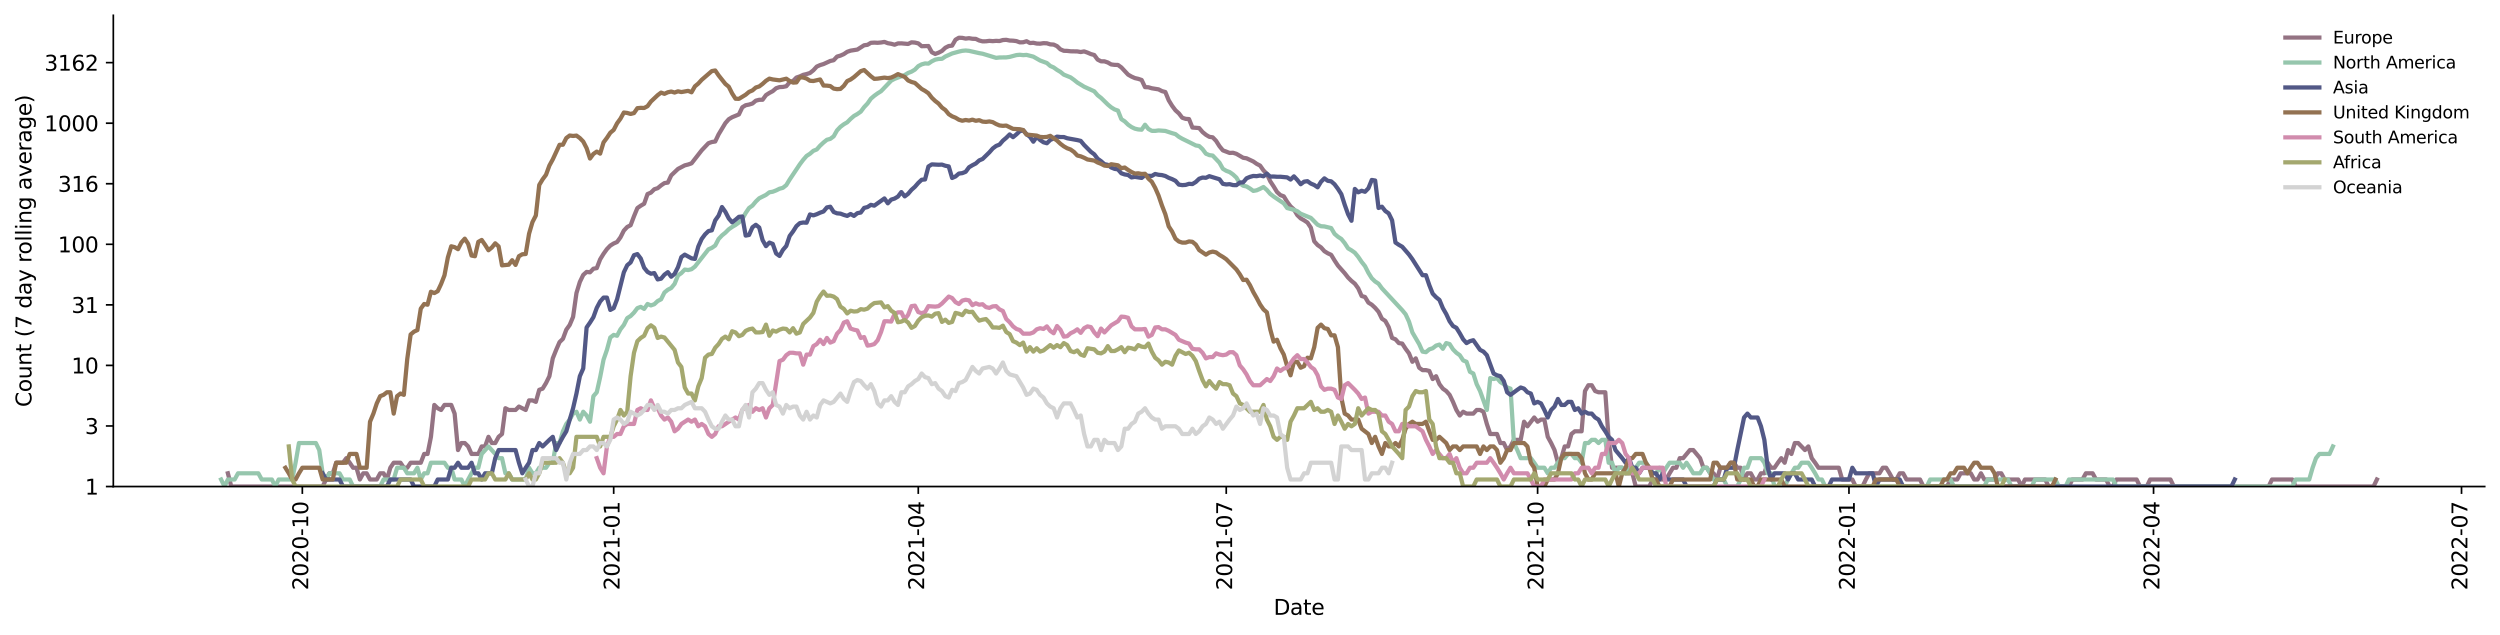 <?xml version="1.0" encoding="utf-8" standalone="no"?>
<!DOCTYPE svg PUBLIC "-//W3C//DTD SVG 1.1//EN"
  "http://www.w3.org/Graphics/SVG/1.1/DTD/svg11.dtd">
<svg xmlns:xlink="http://www.w3.org/1999/xlink" width="1176.528pt" height="298.621pt" viewBox="0 0 1176.528 298.621" xmlns="http://www.w3.org/2000/svg" version="1.1">
 <defs>
  <style type="text/css">*{stroke-linejoin: round; stroke-linecap: butt}</style>
 </defs>
 <g id="figure_1">
  <g id="patch_1">
   <path d="M 0 298.621 
L 1176.528 298.621 
L 1176.528 0 
L 0 0 
z
" style="fill: #ffffff"/>
  </g>
  <g id="axes_1">
   <g id="patch_2">
    <path d="M 53.328 228.96 
L 1169.328 228.96 
L 1169.328 7.2 
L 53.328 7.2 
z
" style="fill: #ffffff"/>
   </g>
   <g id="matplotlib.axis_1">
    <g id="xtick_1">
     <g id="line2d_1">
      <defs>
       <path id="mb1b2a0fc8a" d="M 0 0 
L 0 3.5 
" style="stroke: #000000; stroke-width: 0.8"/>
      </defs>
      <g>
       <use xlink:href="#mb1b2a0fc8a" x="142.28" y="228.96" style="stroke: #000000; stroke-width: 0.8"/>
      </g>
     </g>
     <g id="text_1">
      <!-- 2020-10 -->
      <g transform="translate(145.039 277.743)rotate(-90)scale(0.1 -0.1)">
       <defs>
        <path id="DejaVuSans-32" d="M 1228 531 
L 3431 531 
L 3431 0 
L 469 0 
L 469 531 
Q 828 903 1448 1529 
Q 2069 2156 2228 2338 
Q 2531 2678 2651 2914 
Q 2772 3150 2772 3378 
Q 2772 3750 2511 3984 
Q 2250 4219 1831 4219 
Q 1534 4219 1204 4116 
Q 875 4013 500 3803 
L 500 4441 
Q 881 4594 1212 4672 
Q 1544 4750 1819 4750 
Q 2544 4750 2975 4387 
Q 3406 4025 3406 3419 
Q 3406 3131 3298 2873 
Q 3191 2616 2906 2266 
Q 2828 2175 2409 1742 
Q 1991 1309 1228 531 
z
" transform="scale(0.016)"/>
        <path id="DejaVuSans-30" d="M 2034 4250 
Q 1547 4250 1301 3770 
Q 1056 3291 1056 2328 
Q 1056 1369 1301 889 
Q 1547 409 2034 409 
Q 2525 409 2770 889 
Q 3016 1369 3016 2328 
Q 3016 3291 2770 3770 
Q 2525 4250 2034 4250 
z
M 2034 4750 
Q 2819 4750 3233 4129 
Q 3647 3509 3647 2328 
Q 3647 1150 3233 529 
Q 2819 -91 2034 -91 
Q 1250 -91 836 529 
Q 422 1150 422 2328 
Q 422 3509 836 4129 
Q 1250 4750 2034 4750 
z
" transform="scale(0.016)"/>
        <path id="DejaVuSans-2d" d="M 313 2009 
L 1997 2009 
L 1997 1497 
L 313 1497 
L 313 2009 
z
" transform="scale(0.016)"/>
        <path id="DejaVuSans-31" d="M 794 531 
L 1825 531 
L 1825 4091 
L 703 3866 
L 703 4441 
L 1819 4666 
L 2450 4666 
L 2450 531 
L 3481 531 
L 3481 0 
L 794 0 
L 794 531 
z
" transform="scale(0.016)"/>
       </defs>
       <use xlink:href="#DejaVuSans-32"/>
       <use xlink:href="#DejaVuSans-30" x="63.623"/>
       <use xlink:href="#DejaVuSans-32" x="127.246"/>
       <use xlink:href="#DejaVuSans-30" x="190.869"/>
       <use xlink:href="#DejaVuSans-2d" x="254.492"/>
       <use xlink:href="#DejaVuSans-31" x="290.576"/>
       <use xlink:href="#DejaVuSans-30" x="354.199"/>
      </g>
     </g>
    </g>
    <g id="xtick_2">
     <g id="line2d_2">
      <g>
       <use xlink:href="#mb1b2a0fc8a" x="288.808" y="228.96" style="stroke: #000000; stroke-width: 0.8"/>
      </g>
     </g>
     <g id="text_2">
      <!-- 2021-01 -->
      <g transform="translate(291.567 277.743)rotate(-90)scale(0.1 -0.1)">
       <use xlink:href="#DejaVuSans-32"/>
       <use xlink:href="#DejaVuSans-30" x="63.623"/>
       <use xlink:href="#DejaVuSans-32" x="127.246"/>
       <use xlink:href="#DejaVuSans-31" x="190.869"/>
       <use xlink:href="#DejaVuSans-2d" x="254.492"/>
       <use xlink:href="#DejaVuSans-30" x="290.576"/>
       <use xlink:href="#DejaVuSans-31" x="354.199"/>
      </g>
     </g>
    </g>
    <g id="xtick_3">
     <g id="line2d_3">
      <g>
       <use xlink:href="#mb1b2a0fc8a" x="432.15" y="228.96" style="stroke: #000000; stroke-width: 0.8"/>
      </g>
     </g>
     <g id="text_3">
      <!-- 2021-04 -->
      <g transform="translate(434.91 277.743)rotate(-90)scale(0.1 -0.1)">
       <defs>
        <path id="DejaVuSans-34" d="M 2419 4116 
L 825 1625 
L 2419 1625 
L 2419 4116 
z
M 2253 4666 
L 3047 4666 
L 3047 1625 
L 3713 1625 
L 3713 1100 
L 3047 1100 
L 3047 0 
L 2419 0 
L 2419 1100 
L 313 1100 
L 313 1709 
L 2253 4666 
z
" transform="scale(0.016)"/>
       </defs>
       <use xlink:href="#DejaVuSans-32"/>
       <use xlink:href="#DejaVuSans-30" x="63.623"/>
       <use xlink:href="#DejaVuSans-32" x="127.246"/>
       <use xlink:href="#DejaVuSans-31" x="190.869"/>
       <use xlink:href="#DejaVuSans-2d" x="254.492"/>
       <use xlink:href="#DejaVuSans-30" x="290.576"/>
       <use xlink:href="#DejaVuSans-34" x="354.199"/>
      </g>
     </g>
    </g>
    <g id="xtick_4">
     <g id="line2d_4">
      <g>
       <use xlink:href="#mb1b2a0fc8a" x="577.085" y="228.96" style="stroke: #000000; stroke-width: 0.8"/>
      </g>
     </g>
     <g id="text_4">
      <!-- 2021-07 -->
      <g transform="translate(579.845 277.743)rotate(-90)scale(0.1 -0.1)">
       <defs>
        <path id="DejaVuSans-37" d="M 525 4666 
L 3525 4666 
L 3525 4397 
L 1831 0 
L 1172 0 
L 2766 4134 
L 525 4134 
L 525 4666 
z
" transform="scale(0.016)"/>
       </defs>
       <use xlink:href="#DejaVuSans-32"/>
       <use xlink:href="#DejaVuSans-30" x="63.623"/>
       <use xlink:href="#DejaVuSans-32" x="127.246"/>
       <use xlink:href="#DejaVuSans-31" x="190.869"/>
       <use xlink:href="#DejaVuSans-2d" x="254.492"/>
       <use xlink:href="#DejaVuSans-30" x="290.576"/>
       <use xlink:href="#DejaVuSans-37" x="354.199"/>
      </g>
     </g>
    </g>
    <g id="xtick_5">
     <g id="line2d_5">
      <g>
       <use xlink:href="#mb1b2a0fc8a" x="723.613" y="228.96" style="stroke: #000000; stroke-width: 0.8"/>
      </g>
     </g>
     <g id="text_5">
      <!-- 2021-10 -->
      <g transform="translate(726.372 277.743)rotate(-90)scale(0.1 -0.1)">
       <use xlink:href="#DejaVuSans-32"/>
       <use xlink:href="#DejaVuSans-30" x="63.623"/>
       <use xlink:href="#DejaVuSans-32" x="127.246"/>
       <use xlink:href="#DejaVuSans-31" x="190.869"/>
       <use xlink:href="#DejaVuSans-2d" x="254.492"/>
       <use xlink:href="#DejaVuSans-31" x="290.576"/>
       <use xlink:href="#DejaVuSans-30" x="354.199"/>
      </g>
     </g>
    </g>
    <g id="xtick_6">
     <g id="line2d_6">
      <g>
       <use xlink:href="#mb1b2a0fc8a" x="870.141" y="228.96" style="stroke: #000000; stroke-width: 0.8"/>
      </g>
     </g>
     <g id="text_6">
      <!-- 2022-01 -->
      <g transform="translate(872.9 277.743)rotate(-90)scale(0.1 -0.1)">
       <use xlink:href="#DejaVuSans-32"/>
       <use xlink:href="#DejaVuSans-30" x="63.623"/>
       <use xlink:href="#DejaVuSans-32" x="127.246"/>
       <use xlink:href="#DejaVuSans-32" x="190.869"/>
       <use xlink:href="#DejaVuSans-2d" x="254.492"/>
       <use xlink:href="#DejaVuSans-30" x="290.576"/>
       <use xlink:href="#DejaVuSans-31" x="354.199"/>
      </g>
     </g>
    </g>
    <g id="xtick_7">
     <g id="line2d_7">
      <g>
       <use xlink:href="#mb1b2a0fc8a" x="1013.483" y="228.96" style="stroke: #000000; stroke-width: 0.8"/>
      </g>
     </g>
     <g id="text_7">
      <!-- 2022-04 -->
      <g transform="translate(1016.242 277.743)rotate(-90)scale(0.1 -0.1)">
       <use xlink:href="#DejaVuSans-32"/>
       <use xlink:href="#DejaVuSans-30" x="63.623"/>
       <use xlink:href="#DejaVuSans-32" x="127.246"/>
       <use xlink:href="#DejaVuSans-32" x="190.869"/>
       <use xlink:href="#DejaVuSans-2d" x="254.492"/>
       <use xlink:href="#DejaVuSans-30" x="290.576"/>
       <use xlink:href="#DejaVuSans-34" x="354.199"/>
      </g>
     </g>
    </g>
    <g id="xtick_8">
     <g id="line2d_8">
      <g>
       <use xlink:href="#mb1b2a0fc8a" x="1158.418" y="228.96" style="stroke: #000000; stroke-width: 0.8"/>
      </g>
     </g>
     <g id="text_8">
      <!-- 2022-07 -->
      <g transform="translate(1161.178 277.743)rotate(-90)scale(0.1 -0.1)">
       <use xlink:href="#DejaVuSans-32"/>
       <use xlink:href="#DejaVuSans-30" x="63.623"/>
       <use xlink:href="#DejaVuSans-32" x="127.246"/>
       <use xlink:href="#DejaVuSans-32" x="190.869"/>
       <use xlink:href="#DejaVuSans-2d" x="254.492"/>
       <use xlink:href="#DejaVuSans-30" x="290.576"/>
       <use xlink:href="#DejaVuSans-37" x="354.199"/>
      </g>
     </g>
    </g>
    <g id="text_9">
     <!-- Date -->
     <g transform="translate(599.377 289.341)scale(0.1 -0.1)">
      <defs>
       <path id="DejaVuSans-44" d="M 1259 4147 
L 1259 519 
L 2022 519 
Q 2988 519 3436 956 
Q 3884 1394 3884 2338 
Q 3884 3275 3436 3711 
Q 2988 4147 2022 4147 
L 1259 4147 
z
M 628 4666 
L 1925 4666 
Q 3281 4666 3915 4102 
Q 4550 3538 4550 2338 
Q 4550 1131 3912 565 
Q 3275 0 1925 0 
L 628 0 
L 628 4666 
z
" transform="scale(0.016)"/>
       <path id="DejaVuSans-61" d="M 2194 1759 
Q 1497 1759 1228 1600 
Q 959 1441 959 1056 
Q 959 750 1161 570 
Q 1363 391 1709 391 
Q 2188 391 2477 730 
Q 2766 1069 2766 1631 
L 2766 1759 
L 2194 1759 
z
M 3341 1997 
L 3341 0 
L 2766 0 
L 2766 531 
Q 2569 213 2275 61 
Q 1981 -91 1556 -91 
Q 1019 -91 701 211 
Q 384 513 384 1019 
Q 384 1609 779 1909 
Q 1175 2209 1959 2209 
L 2766 2209 
L 2766 2266 
Q 2766 2663 2505 2880 
Q 2244 3097 1772 3097 
Q 1472 3097 1187 3025 
Q 903 2953 641 2809 
L 641 3341 
Q 956 3463 1253 3523 
Q 1550 3584 1831 3584 
Q 2591 3584 2966 3190 
Q 3341 2797 3341 1997 
z
" transform="scale(0.016)"/>
       <path id="DejaVuSans-74" d="M 1172 4494 
L 1172 3500 
L 2356 3500 
L 2356 3053 
L 1172 3053 
L 1172 1153 
Q 1172 725 1289 603 
Q 1406 481 1766 481 
L 2356 481 
L 2356 0 
L 1766 0 
Q 1100 0 847 248 
Q 594 497 594 1153 
L 594 3053 
L 172 3053 
L 172 3500 
L 594 3500 
L 594 4494 
L 1172 4494 
z
" transform="scale(0.016)"/>
       <path id="DejaVuSans-65" d="M 3597 1894 
L 3597 1613 
L 953 1613 
Q 991 1019 1311 708 
Q 1631 397 2203 397 
Q 2534 397 2845 478 
Q 3156 559 3463 722 
L 3463 178 
Q 3153 47 2828 -22 
Q 2503 -91 2169 -91 
Q 1331 -91 842 396 
Q 353 884 353 1716 
Q 353 2575 817 3079 
Q 1281 3584 2069 3584 
Q 2775 3584 3186 3129 
Q 3597 2675 3597 1894 
z
M 3022 2063 
Q 3016 2534 2758 2815 
Q 2500 3097 2075 3097 
Q 1594 3097 1305 2825 
Q 1016 2553 972 2059 
L 3022 2063 
z
" transform="scale(0.016)"/>
      </defs>
      <use xlink:href="#DejaVuSans-44"/>
      <use xlink:href="#DejaVuSans-61" x="77.002"/>
      <use xlink:href="#DejaVuSans-74" x="138.281"/>
      <use xlink:href="#DejaVuSans-65" x="177.49"/>
     </g>
    </g>
   </g>
   <g id="matplotlib.axis_2">
    <g id="ytick_1">
     <g id="line2d_9">
      <defs>
       <path id="m812ae9af6d" d="M 0 0 
L -3.5 0 
" style="stroke: #000000; stroke-width: 0.8"/>
      </defs>
      <g>
       <use xlink:href="#m812ae9af6d" x="53.328" y="228.96" style="stroke: #000000; stroke-width: 0.8"/>
      </g>
     </g>
     <g id="text_10">
      <!-- 1 -->
      <g transform="translate(39.966 232.759)scale(0.1 -0.1)">
       <use xlink:href="#DejaVuSans-31"/>
      </g>
     </g>
    </g>
    <g id="ytick_2">
     <g id="line2d_10">
      <g>
       <use xlink:href="#m812ae9af6d" x="53.328" y="200.462" style="stroke: #000000; stroke-width: 0.8"/>
      </g>
     </g>
     <g id="text_11">
      <!-- 3 -->
      <g transform="translate(39.966 204.261)scale(0.1 -0.1)">
       <defs>
        <path id="DejaVuSans-33" d="M 2597 2516 
Q 3050 2419 3304 2112 
Q 3559 1806 3559 1356 
Q 3559 666 3084 287 
Q 2609 -91 1734 -91 
Q 1441 -91 1130 -33 
Q 819 25 488 141 
L 488 750 
Q 750 597 1062 519 
Q 1375 441 1716 441 
Q 2309 441 2620 675 
Q 2931 909 2931 1356 
Q 2931 1769 2642 2001 
Q 2353 2234 1838 2234 
L 1294 2234 
L 1294 2753 
L 1863 2753 
Q 2328 2753 2575 2939 
Q 2822 3125 2822 3475 
Q 2822 3834 2567 4026 
Q 2313 4219 1838 4219 
Q 1578 4219 1281 4162 
Q 984 4106 628 3988 
L 628 4550 
Q 988 4650 1302 4700 
Q 1616 4750 1894 4750 
Q 2613 4750 3031 4423 
Q 3450 4097 3450 3541 
Q 3450 3153 3228 2886 
Q 3006 2619 2597 2516 
z
" transform="scale(0.016)"/>
       </defs>
       <use xlink:href="#DejaVuSans-33"/>
      </g>
     </g>
    </g>
    <g id="ytick_3">
     <g id="line2d_11">
      <g>
       <use xlink:href="#m812ae9af6d" x="53.328" y="171.964" style="stroke: #000000; stroke-width: 0.8"/>
      </g>
     </g>
     <g id="text_12">
      <!-- 10 -->
      <g transform="translate(33.603 175.763)scale(0.1 -0.1)">
       <use xlink:href="#DejaVuSans-31"/>
       <use xlink:href="#DejaVuSans-30" x="63.623"/>
      </g>
     </g>
    </g>
    <g id="ytick_4">
     <g id="line2d_12">
      <g>
       <use xlink:href="#m812ae9af6d" x="53.328" y="143.466" style="stroke: #000000; stroke-width: 0.8"/>
      </g>
     </g>
     <g id="text_13">
      <!-- 31 -->
      <g transform="translate(33.603 147.265)scale(0.1 -0.1)">
       <use xlink:href="#DejaVuSans-33"/>
       <use xlink:href="#DejaVuSans-31" x="63.623"/>
      </g>
     </g>
    </g>
    <g id="ytick_5">
     <g id="line2d_13">
      <g>
       <use xlink:href="#m812ae9af6d" x="53.328" y="114.968" style="stroke: #000000; stroke-width: 0.8"/>
      </g>
     </g>
     <g id="text_14">
      <!-- 100 -->
      <g transform="translate(27.241 118.767)scale(0.1 -0.1)">
       <use xlink:href="#DejaVuSans-31"/>
       <use xlink:href="#DejaVuSans-30" x="63.623"/>
       <use xlink:href="#DejaVuSans-30" x="127.246"/>
      </g>
     </g>
    </g>
    <g id="ytick_6">
     <g id="line2d_14">
      <g>
       <use xlink:href="#m812ae9af6d" x="53.328" y="86.469" style="stroke: #000000; stroke-width: 0.8"/>
      </g>
     </g>
     <g id="text_15">
      <!-- 316 -->
      <g transform="translate(27.241 90.269)scale(0.1 -0.1)">
       <defs>
        <path id="DejaVuSans-36" d="M 2113 2584 
Q 1688 2584 1439 2293 
Q 1191 2003 1191 1497 
Q 1191 994 1439 701 
Q 1688 409 2113 409 
Q 2538 409 2786 701 
Q 3034 994 3034 1497 
Q 3034 2003 2786 2293 
Q 2538 2584 2113 2584 
z
M 3366 4563 
L 3366 3988 
Q 3128 4100 2886 4159 
Q 2644 4219 2406 4219 
Q 1781 4219 1451 3797 
Q 1122 3375 1075 2522 
Q 1259 2794 1537 2939 
Q 1816 3084 2150 3084 
Q 2853 3084 3261 2657 
Q 3669 2231 3669 1497 
Q 3669 778 3244 343 
Q 2819 -91 2113 -91 
Q 1303 -91 875 529 
Q 447 1150 447 2328 
Q 447 3434 972 4092 
Q 1497 4750 2381 4750 
Q 2619 4750 2861 4703 
Q 3103 4656 3366 4563 
z
" transform="scale(0.016)"/>
       </defs>
       <use xlink:href="#DejaVuSans-33"/>
       <use xlink:href="#DejaVuSans-31" x="63.623"/>
       <use xlink:href="#DejaVuSans-36" x="127.246"/>
      </g>
     </g>
    </g>
    <g id="ytick_7">
     <g id="line2d_15">
      <g>
       <use xlink:href="#m812ae9af6d" x="53.328" y="57.971" style="stroke: #000000; stroke-width: 0.8"/>
      </g>
     </g>
     <g id="text_16">
      <!-- 1000 -->
      <g transform="translate(20.878 61.771)scale(0.1 -0.1)">
       <use xlink:href="#DejaVuSans-31"/>
       <use xlink:href="#DejaVuSans-30" x="63.623"/>
       <use xlink:href="#DejaVuSans-30" x="127.246"/>
       <use xlink:href="#DejaVuSans-30" x="190.869"/>
      </g>
     </g>
    </g>
    <g id="ytick_8">
     <g id="line2d_16">
      <g>
       <use xlink:href="#m812ae9af6d" x="53.328" y="29.473" style="stroke: #000000; stroke-width: 0.8"/>
      </g>
     </g>
     <g id="text_17">
      <!-- 3162 -->
      <g transform="translate(20.878 33.272)scale(0.1 -0.1)">
       <use xlink:href="#DejaVuSans-33"/>
       <use xlink:href="#DejaVuSans-31" x="63.623"/>
       <use xlink:href="#DejaVuSans-36" x="127.246"/>
       <use xlink:href="#DejaVuSans-32" x="190.869"/>
      </g>
     </g>
    </g>
    <g id="text_18">
     <!-- Count (7 day rolling average) -->
     <g transform="translate(14.798 191.548)rotate(-90)scale(0.1 -0.1)">
      <defs>
       <path id="DejaVuSans-43" d="M 4122 4306 
L 4122 3641 
Q 3803 3938 3442 4084 
Q 3081 4231 2675 4231 
Q 1875 4231 1450 3742 
Q 1025 3253 1025 2328 
Q 1025 1406 1450 917 
Q 1875 428 2675 428 
Q 3081 428 3442 575 
Q 3803 722 4122 1019 
L 4122 359 
Q 3791 134 3420 21 
Q 3050 -91 2638 -91 
Q 1578 -91 968 557 
Q 359 1206 359 2328 
Q 359 3453 968 4101 
Q 1578 4750 2638 4750 
Q 3056 4750 3426 4639 
Q 3797 4528 4122 4306 
z
" transform="scale(0.016)"/>
       <path id="DejaVuSans-6f" d="M 1959 3097 
Q 1497 3097 1228 2736 
Q 959 2375 959 1747 
Q 959 1119 1226 758 
Q 1494 397 1959 397 
Q 2419 397 2687 759 
Q 2956 1122 2956 1747 
Q 2956 2369 2687 2733 
Q 2419 3097 1959 3097 
z
M 1959 3584 
Q 2709 3584 3137 3096 
Q 3566 2609 3566 1747 
Q 3566 888 3137 398 
Q 2709 -91 1959 -91 
Q 1206 -91 779 398 
Q 353 888 353 1747 
Q 353 2609 779 3096 
Q 1206 3584 1959 3584 
z
" transform="scale(0.016)"/>
       <path id="DejaVuSans-75" d="M 544 1381 
L 544 3500 
L 1119 3500 
L 1119 1403 
Q 1119 906 1312 657 
Q 1506 409 1894 409 
Q 2359 409 2629 706 
Q 2900 1003 2900 1516 
L 2900 3500 
L 3475 3500 
L 3475 0 
L 2900 0 
L 2900 538 
Q 2691 219 2414 64 
Q 2138 -91 1772 -91 
Q 1169 -91 856 284 
Q 544 659 544 1381 
z
M 1991 3584 
L 1991 3584 
z
" transform="scale(0.016)"/>
       <path id="DejaVuSans-6e" d="M 3513 2113 
L 3513 0 
L 2938 0 
L 2938 2094 
Q 2938 2591 2744 2837 
Q 2550 3084 2163 3084 
Q 1697 3084 1428 2787 
Q 1159 2491 1159 1978 
L 1159 0 
L 581 0 
L 581 3500 
L 1159 3500 
L 1159 2956 
Q 1366 3272 1645 3428 
Q 1925 3584 2291 3584 
Q 2894 3584 3203 3211 
Q 3513 2838 3513 2113 
z
" transform="scale(0.016)"/>
       <path id="DejaVuSans-20" transform="scale(0.016)"/>
       <path id="DejaVuSans-28" d="M 1984 4856 
Q 1566 4138 1362 3434 
Q 1159 2731 1159 2009 
Q 1159 1288 1364 580 
Q 1569 -128 1984 -844 
L 1484 -844 
Q 1016 -109 783 600 
Q 550 1309 550 2009 
Q 550 2706 781 3412 
Q 1013 4119 1484 4856 
L 1984 4856 
z
" transform="scale(0.016)"/>
       <path id="DejaVuSans-64" d="M 2906 2969 
L 2906 4863 
L 3481 4863 
L 3481 0 
L 2906 0 
L 2906 525 
Q 2725 213 2448 61 
Q 2172 -91 1784 -91 
Q 1150 -91 751 415 
Q 353 922 353 1747 
Q 353 2572 751 3078 
Q 1150 3584 1784 3584 
Q 2172 3584 2448 3432 
Q 2725 3281 2906 2969 
z
M 947 1747 
Q 947 1113 1208 752 
Q 1469 391 1925 391 
Q 2381 391 2643 752 
Q 2906 1113 2906 1747 
Q 2906 2381 2643 2742 
Q 2381 3103 1925 3103 
Q 1469 3103 1208 2742 
Q 947 2381 947 1747 
z
" transform="scale(0.016)"/>
       <path id="DejaVuSans-79" d="M 2059 -325 
Q 1816 -950 1584 -1140 
Q 1353 -1331 966 -1331 
L 506 -1331 
L 506 -850 
L 844 -850 
Q 1081 -850 1212 -737 
Q 1344 -625 1503 -206 
L 1606 56 
L 191 3500 
L 800 3500 
L 1894 763 
L 2988 3500 
L 3597 3500 
L 2059 -325 
z
" transform="scale(0.016)"/>
       <path id="DejaVuSans-72" d="M 2631 2963 
Q 2534 3019 2420 3045 
Q 2306 3072 2169 3072 
Q 1681 3072 1420 2755 
Q 1159 2438 1159 1844 
L 1159 0 
L 581 0 
L 581 3500 
L 1159 3500 
L 1159 2956 
Q 1341 3275 1631 3429 
Q 1922 3584 2338 3584 
Q 2397 3584 2469 3576 
Q 2541 3569 2628 3553 
L 2631 2963 
z
" transform="scale(0.016)"/>
       <path id="DejaVuSans-6c" d="M 603 4863 
L 1178 4863 
L 1178 0 
L 603 0 
L 603 4863 
z
" transform="scale(0.016)"/>
       <path id="DejaVuSans-69" d="M 603 3500 
L 1178 3500 
L 1178 0 
L 603 0 
L 603 3500 
z
M 603 4863 
L 1178 4863 
L 1178 4134 
L 603 4134 
L 603 4863 
z
" transform="scale(0.016)"/>
       <path id="DejaVuSans-67" d="M 2906 1791 
Q 2906 2416 2648 2759 
Q 2391 3103 1925 3103 
Q 1463 3103 1205 2759 
Q 947 2416 947 1791 
Q 947 1169 1205 825 
Q 1463 481 1925 481 
Q 2391 481 2648 825 
Q 2906 1169 2906 1791 
z
M 3481 434 
Q 3481 -459 3084 -895 
Q 2688 -1331 1869 -1331 
Q 1566 -1331 1297 -1286 
Q 1028 -1241 775 -1147 
L 775 -588 
Q 1028 -725 1275 -790 
Q 1522 -856 1778 -856 
Q 2344 -856 2625 -561 
Q 2906 -266 2906 331 
L 2906 616 
Q 2728 306 2450 153 
Q 2172 0 1784 0 
Q 1141 0 747 490 
Q 353 981 353 1791 
Q 353 2603 747 3093 
Q 1141 3584 1784 3584 
Q 2172 3584 2450 3431 
Q 2728 3278 2906 2969 
L 2906 3500 
L 3481 3500 
L 3481 434 
z
" transform="scale(0.016)"/>
       <path id="DejaVuSans-76" d="M 191 3500 
L 800 3500 
L 1894 563 
L 2988 3500 
L 3597 3500 
L 2284 0 
L 1503 0 
L 191 3500 
z
" transform="scale(0.016)"/>
       <path id="DejaVuSans-29" d="M 513 4856 
L 1013 4856 
Q 1481 4119 1714 3412 
Q 1947 2706 1947 2009 
Q 1947 1309 1714 600 
Q 1481 -109 1013 -844 
L 513 -844 
Q 928 -128 1133 580 
Q 1338 1288 1338 2009 
Q 1338 2731 1133 3434 
Q 928 4138 513 4856 
z
" transform="scale(0.016)"/>
      </defs>
      <use xlink:href="#DejaVuSans-43"/>
      <use xlink:href="#DejaVuSans-6f" x="69.824"/>
      <use xlink:href="#DejaVuSans-75" x="131.006"/>
      <use xlink:href="#DejaVuSans-6e" x="194.385"/>
      <use xlink:href="#DejaVuSans-74" x="257.764"/>
      <use xlink:href="#DejaVuSans-20" x="296.973"/>
      <use xlink:href="#DejaVuSans-28" x="328.76"/>
      <use xlink:href="#DejaVuSans-37" x="367.773"/>
      <use xlink:href="#DejaVuSans-20" x="431.396"/>
      <use xlink:href="#DejaVuSans-64" x="463.184"/>
      <use xlink:href="#DejaVuSans-61" x="526.66"/>
      <use xlink:href="#DejaVuSans-79" x="587.939"/>
      <use xlink:href="#DejaVuSans-20" x="647.119"/>
      <use xlink:href="#DejaVuSans-72" x="678.906"/>
      <use xlink:href="#DejaVuSans-6f" x="717.77"/>
      <use xlink:href="#DejaVuSans-6c" x="778.951"/>
      <use xlink:href="#DejaVuSans-6c" x="806.734"/>
      <use xlink:href="#DejaVuSans-69" x="834.518"/>
      <use xlink:href="#DejaVuSans-6e" x="862.301"/>
      <use xlink:href="#DejaVuSans-67" x="925.68"/>
      <use xlink:href="#DejaVuSans-20" x="989.156"/>
      <use xlink:href="#DejaVuSans-61" x="1020.943"/>
      <use xlink:href="#DejaVuSans-76" x="1082.223"/>
      <use xlink:href="#DejaVuSans-65" x="1141.402"/>
      <use xlink:href="#DejaVuSans-72" x="1202.926"/>
      <use xlink:href="#DejaVuSans-61" x="1244.039"/>
      <use xlink:href="#DejaVuSans-67" x="1305.318"/>
      <use xlink:href="#DejaVuSans-65" x="1368.795"/>
      <use xlink:href="#DejaVuSans-29" x="1430.318"/>
     </g>
    </g>
   </g>
   <g id="line2d_17">
    <path d="M 107.241 222.739 
L 108.833 228.96 
L 151.836 228.96 
L 153.429 225.655 
L 155.022 222.739 
L 156.614 222.739 
L 158.207 217.772 
L 161.392 217.772 
L 162.985 215.618 
L 164.578 217.772 
L 166.17 220.131 
L 167.763 220.131 
L 169.356 225.655 
L 170.949 222.739 
L 172.541 222.739 
L 174.134 225.655 
L 177.319 225.655 
L 178.912 222.739 
L 180.505 222.739 
L 182.097 225.655 
L 183.69 220.131 
L 185.283 217.772 
L 188.468 217.772 
L 190.061 220.131 
L 191.654 220.131 
L 193.246 217.772 
L 198.024 217.772 
L 199.617 213.637 
L 201.21 213.637 
L 202.802 205.582 
L 204.395 190.578 
L 205.988 192.125 
L 207.58 192.937 
L 209.173 190.578 
L 212.359 190.578 
L 213.951 194.645 
L 215.544 211.802 
L 217.137 208.497 
L 218.729 208.497 
L 220.322 210.095 
L 221.915 213.637 
L 225.1 213.637 
L 226.693 210.095 
L 228.285 210.095 
L 229.878 205.582 
L 231.471 208.497 
L 233.064 208.497 
L 234.656 205.582 
L 236.249 204.243 
L 237.842 192.125 
L 239.434 192.937 
L 242.62 192.937 
L 244.212 191.34 
L 247.398 192.937 
L 248.99 188.424 
L 250.583 188.424 
L 252.176 189.121 
L 253.769 183.457 
L 255.361 182.901 
L 256.954 180.293 
L 258.547 177.049 
L 260.139 168.658 
L 261.732 164.667 
L 263.325 161.002 
L 264.917 159.461 
L 266.51 155.162 
L 268.103 152.934 
L 269.695 149.142 
L 271.288 137.915 
L 272.881 132.697 
L 274.474 129.383 
L 276.066 127.968 
L 277.659 128.148 
L 279.252 126.461 
L 280.844 126.181 
L 282.437 122.042 
L 284.03 119.452 
L 285.622 117.224 
L 287.215 115.576 
L 288.808 114.582 
L 290.4 113.895 
L 291.993 111.693 
L 293.586 108.528 
L 295.179 106.816 
L 296.771 105.991 
L 298.364 101.771 
L 299.957 97.916 
L 301.549 96.805 
L 303.142 95.872 
L 304.735 91.329 
L 306.327 90.645 
L 307.92 89.068 
L 309.513 88.564 
L 311.105 87.237 
L 312.698 86.165 
L 314.291 85.934 
L 315.884 82.534 
L 319.069 79.495 
L 322.254 77.824 
L 323.847 77.417 
L 325.44 76.872 
L 330.218 70.746 
L 333.403 67.393 
L 334.996 66.836 
L 336.589 66.589 
L 338.181 63.235 
L 341.367 57.936 
L 342.959 56.112 
L 344.552 55.163 
L 347.737 53.85 
L 349.33 50.493 
L 350.923 49.524 
L 352.516 49.207 
L 354.108 48.716 
L 355.701 47.375 
L 357.294 46.966 
L 358.886 46.937 
L 360.479 44.76 
L 362.072 43.74 
L 363.664 42.893 
L 365.257 41.517 
L 366.85 40.984 
L 368.442 40.908 
L 370.035 40.58 
L 371.628 38.681 
L 373.221 38.107 
L 374.813 36.487 
L 376.406 35.96 
L 377.999 35.218 
L 379.591 34.851 
L 381.184 34.349 
L 382.777 33.079 
L 384.369 31.338 
L 385.962 30.626 
L 387.555 30.145 
L 390.74 28.693 
L 392.333 28.35 
L 393.926 26.631 
L 395.518 26.172 
L 397.111 25.464 
L 398.704 24.379 
L 400.296 23.835 
L 403.482 23.327 
L 406.667 21.302 
L 408.26 21.086 
L 409.852 20.146 
L 411.445 20.057 
L 413.038 20.137 
L 414.631 19.993 
L 416.223 19.721 
L 417.816 20.332 
L 419.409 20.605 
L 421.001 21.046 
L 422.594 20.437 
L 424.187 20.404 
L 427.372 20.687 
L 428.965 19.921 
L 430.557 20.036 
L 432.15 20.415 
L 433.743 21.745 
L 436.928 21.654 
L 438.521 24.588 
L 440.114 25.384 
L 441.706 24.792 
L 443.299 23.968 
L 444.892 22.467 
L 446.484 21.664 
L 448.077 21.474 
L 449.67 18.693 
L 451.262 17.76 
L 452.855 17.823 
L 454.448 18.162 
L 456.041 17.973 
L 457.633 18.24 
L 459.226 18.301 
L 460.819 19.057 
L 462.411 19.462 
L 464.004 19.432 
L 465.597 19.23 
L 467.189 19.362 
L 468.782 19.231 
L 470.375 19.31 
L 471.967 18.84 
L 473.56 18.743 
L 475.153 19.078 
L 476.746 19.144 
L 478.338 19.342 
L 479.931 19.942 
L 481.524 19.88 
L 483.116 19.401 
L 484.709 20.261 
L 486.302 20.137 
L 487.894 20.494 
L 489.487 20.558 
L 491.08 20.314 
L 492.672 20.38 
L 494.265 20.878 
L 495.858 20.982 
L 497.451 21.71 
L 499.043 23.229 
L 500.636 23.9 
L 502.229 23.951 
L 503.821 24.137 
L 507.007 24.202 
L 508.599 24.485 
L 510.192 24.188 
L 511.785 24.755 
L 513.378 25.446 
L 514.97 25.892 
L 516.563 28.057 
L 518.156 28.85 
L 519.748 28.865 
L 521.341 29.403 
L 522.934 30.322 
L 524.526 30.529 
L 526.119 30.561 
L 527.712 31.715 
L 530.897 35.123 
L 532.49 36.036 
L 534.083 36.744 
L 535.675 37.109 
L 537.268 37.637 
L 538.861 41.002 
L 540.453 41.073 
L 542.046 41.54 
L 545.231 42.057 
L 546.824 42.878 
L 548.417 43.306 
L 550.009 47.196 
L 551.602 49.795 
L 553.195 51.919 
L 554.788 53.355 
L 556.38 55.414 
L 557.973 55.932 
L 559.566 56.047 
L 561.158 60.016 
L 564.344 60.267 
L 565.936 62.136 
L 567.529 63.446 
L 569.122 64.39 
L 570.714 64.63 
L 572.307 66.295 
L 573.9 68.804 
L 575.493 70.758 
L 578.678 71.979 
L 580.271 71.892 
L 581.863 72.393 
L 585.049 74.253 
L 586.641 74.5 
L 589.827 75.993 
L 591.419 77.116 
L 593.012 77.934 
L 594.605 80.197 
L 596.198 81.848 
L 597.79 85.318 
L 599.383 87.726 
L 600.976 90.355 
L 602.568 91.824 
L 604.161 92.4 
L 605.754 94.989 
L 607.346 97.13 
L 608.939 98.564 
L 610.532 101.237 
L 612.124 102.787 
L 613.717 103.69 
L 615.31 104.743 
L 616.903 107.149 
L 618.495 113.559 
L 620.088 115.324 
L 621.681 116.424 
L 623.273 118.212 
L 624.866 119.199 
L 626.459 119.923 
L 628.051 122.565 
L 629.644 124.986 
L 632.829 128.574 
L 634.422 130.616 
L 636.015 132.196 
L 637.608 133.507 
L 639.2 135.695 
L 640.793 139.293 
L 642.386 139.77 
L 643.978 142.41 
L 645.571 143.394 
L 647.164 144.888 
L 648.756 146.731 
L 650.349 150 
L 651.942 151.041 
L 653.534 153.938 
L 655.127 159.038 
L 656.72 159.675 
L 658.313 161.46 
L 659.905 161.693 
L 661.498 164.145 
L 663.091 166.299 
L 664.683 170.256 
L 666.276 168.658 
L 667.869 173.048 
L 669.461 174.182 
L 671.054 174.182 
L 672.647 174.572 
L 674.239 178.388 
L 675.832 177.049 
L 677.425 180.793 
L 679.018 182.901 
L 680.61 184.026 
L 682.203 185.816 
L 683.796 189.121 
L 685.388 192.937 
L 686.981 195.545 
L 688.574 193.776 
L 690.166 194.645 
L 693.352 194.645 
L 694.945 192.937 
L 696.537 192.937 
L 698.13 193.776 
L 699.723 199.514 
L 701.315 204.243 
L 704.501 204.243 
L 706.093 208.497 
L 707.686 208.497 
L 709.279 211.802 
L 710.871 210.095 
L 712.464 206.996 
L 715.65 206.996 
L 717.242 198.461 
L 718.835 200.614 
L 722.02 196.479 
L 723.613 198.461 
L 725.206 197.45 
L 726.798 197.45 
L 728.391 205.582 
L 729.984 208.497 
L 731.576 211.802 
L 733.169 217.772 
L 734.762 215.618 
L 736.355 210.095 
L 737.947 210.095 
L 739.54 204.243 
L 741.133 202.974 
L 744.318 202.974 
L 745.911 184.026 
L 747.503 181.303 
L 749.096 181.303 
L 750.689 184.026 
L 752.281 184.608 
L 755.467 184.608 
L 757.06 206.996 
L 758.652 220.131 
L 763.43 220.131 
L 765.023 222.739 
L 768.208 222.739 
L 769.801 228.96 
L 776.172 228.96 
L 777.765 225.655 
L 784.135 225.655 
L 785.728 222.739 
L 787.321 220.131 
L 788.913 220.131 
L 790.506 215.618 
L 792.099 215.618 
L 795.284 211.802 
L 796.877 211.802 
L 800.062 215.618 
L 801.655 220.131 
L 803.248 220.131 
L 804.84 222.739 
L 806.433 222.739 
L 808.026 225.655 
L 809.618 220.131 
L 812.804 220.131 
L 814.396 217.772 
L 815.989 217.772 
L 817.582 220.131 
L 819.175 220.131 
L 820.767 225.655 
L 822.36 222.739 
L 823.953 222.739 
L 825.545 225.655 
L 827.138 225.655 
L 828.731 222.739 
L 830.323 222.739 
L 831.916 217.772 
L 833.509 220.131 
L 835.101 220.131 
L 836.694 217.772 
L 838.287 215.618 
L 839.88 217.772 
L 841.472 211.802 
L 843.065 213.637 
L 844.658 208.497 
L 846.25 208.497 
L 849.436 211.802 
L 851.028 210.095 
L 852.621 215.618 
L 854.214 217.772 
L 855.807 220.131 
L 865.363 220.131 
L 866.955 225.655 
L 871.733 225.655 
L 873.326 228.96 
L 876.512 228.96 
L 878.104 225.655 
L 879.697 222.739 
L 884.475 222.739 
L 886.068 220.131 
L 887.66 220.131 
L 889.253 222.739 
L 890.846 225.655 
L 892.438 225.655 
L 894.031 222.739 
L 895.624 222.739 
L 897.217 225.655 
L 903.587 225.655 
L 905.18 228.96 
L 916.329 228.96 
L 917.922 225.655 
L 921.107 225.655 
L 922.7 222.739 
L 927.478 222.739 
L 929.07 225.655 
L 930.663 225.655 
L 932.256 222.739 
L 933.848 225.655 
L 938.627 225.655 
L 940.219 222.739 
L 941.812 222.739 
L 943.405 225.655 
L 949.775 225.655 
L 951.368 228.96 
L 952.961 225.655 
L 962.517 225.655 
L 964.11 228.96 
L 973.666 228.96 
L 975.258 225.655 
L 980.037 225.655 
L 981.629 222.739 
L 984.815 222.739 
L 986.407 225.655 
L 991.185 225.655 
L 992.778 228.96 
L 994.371 228.96 
L 995.963 225.655 
L 1005.52 225.655 
L 1007.112 228.96 
L 1010.298 228.96 
L 1011.89 225.655 
L 1021.447 225.655 
L 1023.039 228.96 
L 1067.635 228.96 
L 1069.227 225.655 
L 1078.784 225.655 
L 1080.376 228.96 
L 1117.008 228.96 
L 1118.601 225.655 
L 1118.601 225.655 
" clip-path="url(#pd3cdfba899)" style="fill: none; stroke: #947383; stroke-width: 2; stroke-linecap: square"/>
   </g>
   <g id="line2d_18">
    <path d="M 104.055 225.655 
L 105.648 228.96 
L 107.241 225.655 
L 110.426 225.655 
L 112.019 222.739 
L 121.575 222.739 
L 123.168 225.655 
L 127.946 225.655 
L 129.538 228.96 
L 131.131 225.655 
L 137.502 225.655 
L 139.095 217.772 
L 140.687 208.497 
L 148.651 208.497 
L 150.243 211.802 
L 151.836 222.739 
L 153.429 225.655 
L 155.022 222.739 
L 159.8 222.739 
L 161.392 225.655 
L 164.578 225.655 
L 166.17 228.96 
L 178.912 228.96 
L 180.505 225.655 
L 185.283 225.655 
L 186.875 220.131 
L 190.061 220.131 
L 191.654 222.739 
L 194.839 222.739 
L 196.432 220.131 
L 198.024 225.655 
L 199.617 222.739 
L 201.21 222.739 
L 202.802 217.772 
L 209.173 217.772 
L 210.766 220.131 
L 212.359 220.131 
L 213.951 225.655 
L 217.137 225.655 
L 218.729 228.96 
L 220.322 225.655 
L 221.915 222.739 
L 223.507 220.131 
L 225.1 220.131 
L 226.693 213.637 
L 229.878 210.095 
L 233.064 213.637 
L 234.656 215.618 
L 236.249 215.618 
L 237.842 222.739 
L 239.434 222.739 
L 241.027 225.655 
L 247.398 225.655 
L 248.99 220.131 
L 250.583 222.739 
L 252.176 222.739 
L 253.769 220.131 
L 256.954 220.131 
L 258.547 217.772 
L 260.139 217.772 
L 261.732 208.497 
L 263.325 208.497 
L 264.917 202.974 
L 266.51 199.514 
L 268.103 197.45 
L 269.695 194.645 
L 271.288 193.776 
L 272.881 197.45 
L 274.474 193.776 
L 276.066 195.545 
L 277.659 198.461 
L 279.252 186.443 
L 280.844 184.608 
L 282.437 177.487 
L 284.03 169.285 
L 285.622 164.667 
L 287.215 158.829 
L 288.808 157.611 
L 290.4 158.011 
L 291.993 154.984 
L 293.586 152.934 
L 295.179 149.711 
L 296.771 148.723 
L 298.364 147.117 
L 299.957 145.007 
L 301.549 144.419 
L 303.142 145.366 
L 304.735 143.062 
L 306.327 143.731 
L 307.92 143.172 
L 309.513 141.672 
L 311.105 140.853 
L 312.698 137.649 
L 314.291 136.357 
L 315.884 135.532 
L 317.476 133.582 
L 319.069 129.638 
L 320.662 128.512 
L 322.254 126.858 
L 323.847 127.087 
L 325.44 126.687 
L 327.032 125.468 
L 333.403 117.341 
L 334.996 116.65 
L 336.589 115.54 
L 338.181 112.48 
L 339.774 110.781 
L 341.367 109.501 
L 342.959 107.909 
L 344.552 106.791 
L 346.145 105.868 
L 347.737 104.72 
L 349.33 103.092 
L 350.923 100.222 
L 352.516 97.881 
L 354.108 96.754 
L 355.701 94.847 
L 357.294 93.312 
L 360.479 91.713 
L 362.072 90.5 
L 363.664 90.225 
L 365.257 89.608 
L 366.85 88.821 
L 368.442 88.394 
L 370.035 87.122 
L 371.628 84.489 
L 376.406 77.324 
L 377.999 75.214 
L 379.591 73.388 
L 381.184 72.355 
L 382.777 70.972 
L 384.369 70.346 
L 385.962 68.542 
L 387.555 67.064 
L 389.147 65.781 
L 390.74 65.353 
L 392.333 64.167 
L 393.926 61.354 
L 395.518 59.677 
L 397.111 58.486 
L 398.704 57.561 
L 400.296 55.945 
L 401.889 54.576 
L 403.482 53.663 
L 405.074 52.544 
L 406.667 50.41 
L 408.26 48.72 
L 409.852 46.433 
L 411.445 45.073 
L 413.038 43.918 
L 414.631 42.922 
L 419.409 37.945 
L 421.001 37.105 
L 425.779 35.304 
L 427.372 34.337 
L 428.965 33.718 
L 430.557 32.763 
L 432.15 31.127 
L 433.743 30.291 
L 435.336 29.857 
L 436.928 29.938 
L 438.521 28.853 
L 440.114 28.076 
L 441.706 27.746 
L 443.299 27.677 
L 444.892 26.603 
L 448.077 25.162 
L 451.262 24.279 
L 452.855 23.919 
L 454.448 23.77 
L 456.041 23.926 
L 460.819 25.006 
L 462.411 25.283 
L 468.782 27.227 
L 470.375 27.047 
L 473.56 27.003 
L 475.153 26.781 
L 478.338 25.926 
L 479.931 25.775 
L 481.524 25.947 
L 483.116 25.838 
L 486.302 26.655 
L 489.487 28.479 
L 492.672 29.655 
L 494.265 31.044 
L 495.858 31.739 
L 497.451 32.887 
L 499.043 33.833 
L 500.636 35.128 
L 503.821 36.414 
L 505.414 37.563 
L 507.007 38.848 
L 510.192 40.798 
L 514.97 42.976 
L 516.563 44.826 
L 518.156 46.065 
L 521.341 49.177 
L 522.934 50.504 
L 524.526 51.488 
L 526.119 52.047 
L 527.712 56.079 
L 529.304 57.12 
L 530.897 58.671 
L 532.49 59.783 
L 534.083 60.548 
L 535.675 60.916 
L 537.268 61.035 
L 538.861 58.703 
L 540.453 60.698 
L 542.046 61.573 
L 543.639 61.606 
L 545.231 61.382 
L 548.417 61.619 
L 551.602 62.669 
L 553.195 63.118 
L 554.788 64.377 
L 556.38 65.296 
L 559.566 66.851 
L 562.751 68.45 
L 564.344 68.716 
L 565.936 70.224 
L 567.529 72.343 
L 569.122 73.002 
L 570.714 73.217 
L 573.9 76.585 
L 575.493 79.436 
L 577.085 80.389 
L 578.678 80.982 
L 580.271 82.1 
L 581.863 83.587 
L 583.456 86.276 
L 585.049 87.411 
L 586.641 87.75 
L 588.234 88.71 
L 589.827 89.85 
L 591.419 89.557 
L 593.012 88.845 
L 594.605 88.01 
L 596.198 89.393 
L 597.79 91.234 
L 599.383 92.485 
L 604.161 95.709 
L 605.754 97.916 
L 608.939 98.729 
L 610.532 99.398 
L 612.124 100.595 
L 616.903 102.55 
L 620.088 105.77 
L 621.681 106.463 
L 623.273 106.563 
L 626.459 107.33 
L 628.051 110.045 
L 629.644 111.416 
L 631.237 112.448 
L 632.829 114.408 
L 634.422 116.878 
L 636.015 117.812 
L 637.608 118.949 
L 639.2 120.892 
L 640.793 123.247 
L 642.386 125.253 
L 643.978 128.39 
L 645.571 130.951 
L 647.164 132.481 
L 648.756 133.507 
L 650.349 135.695 
L 659.905 145.977 
L 661.498 147.907 
L 663.091 151.347 
L 664.683 156.451 
L 667.869 161.927 
L 669.461 165.469 
L 671.054 165.743 
L 672.647 164.405 
L 674.239 163.889 
L 675.832 162.645 
L 677.425 162.164 
L 679.018 164.145 
L 680.61 161.46 
L 682.203 161.927 
L 683.796 164.405 
L 685.388 166.02 
L 686.981 167.158 
L 688.574 169.605 
L 690.166 170.256 
L 691.759 174.968 
L 693.352 175.78 
L 694.945 180.793 
L 696.537 184.026 
L 699.723 192.937 
L 701.315 177.933 
L 702.908 178.388 
L 704.501 177.933 
L 706.093 179.802 
L 707.686 180.793 
L 709.279 182.356 
L 710.871 182.901 
L 712.464 208.497 
L 714.057 211.802 
L 715.65 215.618 
L 720.428 215.618 
L 722.02 217.772 
L 723.613 220.131 
L 726.798 220.131 
L 728.391 222.739 
L 729.984 220.131 
L 731.576 220.131 
L 733.169 217.772 
L 734.762 215.618 
L 736.355 215.618 
L 737.947 213.637 
L 739.54 213.637 
L 741.133 215.618 
L 742.725 215.618 
L 744.318 217.772 
L 745.911 208.497 
L 747.503 208.497 
L 749.096 206.996 
L 750.689 206.996 
L 752.281 208.497 
L 753.874 206.996 
L 755.467 206.996 
L 757.06 217.772 
L 758.652 217.772 
L 760.245 222.739 
L 761.838 220.131 
L 763.43 220.131 
L 765.023 222.739 
L 766.616 220.131 
L 769.801 220.131 
L 771.394 217.772 
L 774.579 217.772 
L 776.172 220.131 
L 777.765 222.739 
L 779.357 222.739 
L 780.95 220.131 
L 782.543 222.739 
L 784.135 220.131 
L 785.728 217.772 
L 790.506 217.772 
L 792.099 220.131 
L 793.691 217.772 
L 795.284 220.131 
L 796.877 222.739 
L 800.062 222.739 
L 801.655 220.131 
L 803.248 220.131 
L 804.84 222.739 
L 806.433 225.655 
L 811.211 225.655 
L 812.804 228.96 
L 817.582 228.96 
L 819.175 225.655 
L 820.767 220.131 
L 822.36 220.131 
L 823.953 215.618 
L 828.731 215.618 
L 830.323 217.772 
L 831.916 222.739 
L 833.509 222.739 
L 835.101 228.96 
L 839.88 228.96 
L 841.472 225.655 
L 843.065 222.739 
L 844.658 220.131 
L 846.25 220.131 
L 847.843 217.772 
L 851.028 217.772 
L 852.621 220.131 
L 854.214 222.739 
L 855.807 225.655 
L 857.399 225.655 
L 858.992 228.96 
L 906.773 228.96 
L 908.365 225.655 
L 917.922 225.655 
L 919.514 228.96 
L 933.848 228.96 
L 935.441 225.655 
L 944.997 225.655 
L 946.59 228.96 
L 956.146 228.96 
L 957.739 225.655 
L 967.295 225.655 
L 968.888 228.96 
L 972.073 228.96 
L 973.666 225.655 
L 994.371 225.655 
L 995.963 228.96 
L 1078.784 228.96 
L 1080.376 225.655 
L 1086.747 225.655 
L 1088.34 220.131 
L 1089.932 215.618 
L 1091.525 213.637 
L 1096.303 213.637 
L 1097.896 210.095 
L 1097.896 210.095 
" clip-path="url(#pd3cdfba899)" style="fill: none; stroke: #96c6ad; stroke-width: 2; stroke-linecap: square"/>
   </g>
   <g id="line2d_19">
    <path d="M 151.836 222.739 
L 153.429 225.655 
L 159.8 225.655 
L 161.392 228.96 
L 182.097 228.96 
L 183.69 225.655 
L 193.246 225.655 
L 194.839 228.96 
L 204.395 228.96 
L 205.988 225.655 
L 210.766 225.655 
L 212.359 220.131 
L 213.951 220.131 
L 215.544 217.772 
L 217.137 220.131 
L 220.322 220.131 
L 221.915 217.772 
L 223.507 222.739 
L 225.1 222.739 
L 226.693 225.655 
L 228.285 222.739 
L 231.471 222.739 
L 233.064 215.618 
L 234.656 211.802 
L 242.62 211.802 
L 244.212 217.772 
L 245.805 222.739 
L 247.398 220.131 
L 248.99 217.772 
L 250.583 211.802 
L 252.176 211.802 
L 253.769 208.497 
L 255.361 210.095 
L 258.547 206.996 
L 260.139 205.582 
L 261.732 211.802 
L 263.325 208.497 
L 264.917 205.582 
L 266.51 202.974 
L 269.695 192.125 
L 271.288 185.205 
L 272.881 177.049 
L 274.474 173.42 
L 276.066 154.109 
L 277.659 151.812 
L 279.252 149.283 
L 280.844 144.888 
L 282.437 141.88 
L 284.03 140.061 
L 285.622 140.061 
L 287.215 145.854 
L 288.808 145.007 
L 290.4 140.853 
L 293.586 128.148 
L 295.179 124.828 
L 296.771 123.495 
L 298.364 120.096 
L 299.957 119.58 
L 301.549 121.668 
L 303.142 126.015 
L 304.735 127.968 
L 306.327 128.82 
L 307.92 128.512 
L 309.513 131.497 
L 311.105 131.154 
L 312.698 129.257 
L 314.291 128.088 
L 315.884 130.22 
L 317.476 128.882 
L 319.069 125.74 
L 320.662 120.982 
L 322.254 119.837 
L 325.44 121.575 
L 327.032 121.854 
L 328.625 116.015 
L 330.218 112.448 
L 331.81 110.308 
L 333.403 108.747 
L 334.996 108.392 
L 336.589 103.712 
L 338.181 101.482 
L 339.774 97.441 
L 341.367 99.683 
L 342.959 102.787 
L 344.552 104.626 
L 346.145 103.422 
L 347.737 102.042 
L 349.33 101.895 
L 350.923 110.871 
L 352.516 110.573 
L 354.108 106.969 
L 355.701 105.795 
L 357.294 107.072 
L 358.886 112.997 
L 360.479 115.831 
L 362.072 114.167 
L 363.664 114.791 
L 365.257 119.283 
L 366.85 120.447 
L 368.442 117.615 
L 370.035 115.758 
L 371.628 111.051 
L 373.221 108.912 
L 374.813 106.413 
L 376.406 105.002 
L 377.999 104.72 
L 379.591 104.813 
L 381.184 100.914 
L 382.777 101.359 
L 384.369 100.814 
L 385.962 100.086 
L 387.555 99.53 
L 389.147 97.616 
L 390.74 97.285 
L 392.333 99.759 
L 393.926 100.398 
L 395.518 100.536 
L 397.111 101.136 
L 398.704 101.605 
L 400.296 100.714 
L 401.889 101.605 
L 403.482 100.32 
L 405.074 100.028 
L 406.667 97.845 
L 408.26 97.441 
L 409.852 96.401 
L 411.445 96.788 
L 416.223 93.386 
L 417.816 95.677 
L 419.409 93.939 
L 421.001 93.445 
L 422.594 92.5 
L 424.187 90.395 
L 425.779 92.414 
L 427.372 91.207 
L 428.965 89.33 
L 430.557 87.915 
L 432.15 86.088 
L 433.743 84.592 
L 435.336 84.448 
L 436.928 78.358 
L 438.521 77.363 
L 441.706 77.533 
L 443.299 77.463 
L 444.892 78.006 
L 446.484 78.317 
L 448.077 83.757 
L 449.67 83.045 
L 451.262 81.681 
L 452.855 81.479 
L 454.448 80.857 
L 456.041 78.707 
L 457.633 77.753 
L 459.226 76.94 
L 460.819 75.499 
L 462.411 74.813 
L 465.597 71.7 
L 467.189 69.884 
L 468.782 68.684 
L 470.375 68.054 
L 471.967 66.206 
L 473.56 64.848 
L 475.153 63.266 
L 476.746 64.542 
L 478.338 63.231 
L 479.931 61.717 
L 481.524 61.35 
L 483.116 63.179 
L 484.709 64.39 
L 486.302 66.679 
L 487.894 64.395 
L 489.487 65.888 
L 491.08 66.962 
L 492.672 67.414 
L 494.265 65.859 
L 495.858 65.158 
L 497.451 64.294 
L 499.043 64.487 
L 500.636 64.487 
L 502.229 65.059 
L 507.007 65.927 
L 508.599 66.31 
L 510.192 68.225 
L 513.378 71.443 
L 514.97 72.622 
L 516.563 74.715 
L 518.156 75.839 
L 519.748 77.262 
L 521.341 77.572 
L 522.934 78.813 
L 524.526 79.462 
L 526.119 79.716 
L 527.712 81.562 
L 529.304 82.1 
L 530.897 82.344 
L 532.49 83.497 
L 534.083 83.231 
L 537.268 83.736 
L 538.861 82.42 
L 540.453 82.764 
L 542.046 82.784 
L 543.639 81.876 
L 545.231 82.25 
L 546.824 82.401 
L 548.417 82.832 
L 550.009 83.686 
L 551.602 84.293 
L 553.195 85.084 
L 554.788 86.882 
L 556.38 87.122 
L 557.973 87.019 
L 559.566 86.51 
L 561.158 86.622 
L 562.751 85.64 
L 564.344 84.12 
L 565.936 83.567 
L 567.529 83.676 
L 569.122 82.909 
L 573.9 84.365 
L 575.493 86.51 
L 577.085 86.803 
L 578.678 86.667 
L 580.271 87.099 
L 581.863 87.145 
L 583.456 85.912 
L 585.049 85.814 
L 586.641 83.907 
L 588.234 83.241 
L 589.827 82.803 
L 591.419 82.9 
L 593.012 82.592 
L 594.605 82.958 
L 596.198 81.755 
L 597.79 83.114 
L 599.383 83.065 
L 600.976 83.192 
L 602.568 83.182 
L 605.754 83.477 
L 607.346 84.499 
L 608.939 82.997 
L 610.532 84.696 
L 612.124 86.69 
L 613.717 85.489 
L 615.31 85.265 
L 616.903 86.398 
L 618.495 87.065 
L 620.088 88.142 
L 621.681 85.532 
L 623.273 83.938 
L 624.866 85.095 
L 626.459 85.329 
L 628.051 86.723 
L 629.644 88.87 
L 631.237 91.37 
L 632.829 96.351 
L 634.422 100.814 
L 636.015 103.892 
L 637.608 88.919 
L 639.2 90.5 
L 640.793 89.773 
L 642.386 90.251 
L 643.978 88.613 
L 645.571 84.686 
L 647.164 84.958 
L 648.756 97.863 
L 650.349 97.285 
L 651.942 99.304 
L 653.534 100.418 
L 655.127 103.667 
L 656.72 114.133 
L 658.313 115.216 
L 659.905 116.126 
L 663.091 119.794 
L 664.683 121.994 
L 669.461 129.51 
L 671.054 129.51 
L 672.647 134.189 
L 674.239 138.185 
L 675.832 139.867 
L 677.425 141.157 
L 679.018 145.007 
L 680.61 147.774 
L 682.203 151.193 
L 683.796 153.431 
L 685.388 154.281 
L 686.981 156.832 
L 688.574 159.675 
L 690.166 161.46 
L 691.759 160.552 
L 693.352 160.11 
L 696.537 164.667 
L 698.13 165.469 
L 699.723 167.158 
L 702.908 175.78 
L 704.501 176.619 
L 706.093 177.049 
L 707.686 179.322 
L 709.279 184.608 
L 710.871 185.816 
L 714.057 183.457 
L 715.65 182.356 
L 717.242 182.901 
L 718.835 184.608 
L 720.428 185.205 
L 722.02 189.839 
L 723.613 189.121 
L 725.206 189.839 
L 726.798 192.937 
L 728.391 196.479 
L 729.984 192.937 
L 731.576 191.34 
L 733.169 187.746 
L 734.762 190.578 
L 736.355 190.578 
L 737.947 189.121 
L 739.54 189.121 
L 741.133 192.937 
L 742.725 192.125 
L 744.318 194.645 
L 745.911 193.776 
L 747.503 194.645 
L 749.096 194.645 
L 750.689 196.479 
L 752.281 197.45 
L 753.874 200.614 
L 755.467 202.974 
L 757.06 205.582 
L 758.652 206.996 
L 760.245 211.802 
L 763.43 215.618 
L 765.023 217.772 
L 766.616 215.618 
L 768.208 220.131 
L 769.801 220.131 
L 771.394 222.739 
L 772.986 220.131 
L 776.172 220.131 
L 777.765 222.739 
L 779.357 222.739 
L 780.95 225.655 
L 782.543 222.739 
L 784.135 225.655 
L 792.099 225.655 
L 793.691 228.96 
L 806.433 228.96 
L 808.026 225.655 
L 811.211 225.655 
L 812.804 220.131 
L 815.989 220.131 
L 817.582 211.802 
L 820.767 196.479 
L 822.36 194.645 
L 823.953 196.479 
L 827.138 196.479 
L 828.731 200.614 
L 830.323 206.996 
L 831.916 220.131 
L 833.509 225.655 
L 835.101 222.739 
L 839.88 222.739 
L 841.472 225.655 
L 843.065 222.739 
L 844.658 222.739 
L 846.25 225.655 
L 852.621 225.655 
L 854.214 228.96 
L 860.585 228.96 
L 862.177 225.655 
L 870.141 225.655 
L 871.733 220.131 
L 873.326 222.739 
L 881.29 222.739 
L 882.882 228.96 
L 884.475 225.655 
L 894.031 225.655 
L 895.624 228.96 
L 1050.115 228.96 
L 1051.708 225.655 
L 1051.708 225.655 
" clip-path="url(#pd3cdfba899)" style="fill: none; stroke: #525886; stroke-width: 2; stroke-linecap: square"/>
   </g>
   <g id="line2d_20">
    <path d="M 134.317 220.131 
L 135.909 222.739 
L 137.502 225.655 
L 139.095 225.655 
L 140.687 222.739 
L 142.28 220.131 
L 150.243 220.131 
L 151.836 225.655 
L 156.614 225.655 
L 158.207 217.772 
L 162.985 217.772 
L 164.578 213.637 
L 167.763 213.637 
L 169.356 220.131 
L 172.541 220.131 
L 174.134 198.461 
L 175.727 194.645 
L 177.319 189.839 
L 178.912 186.443 
L 180.505 185.816 
L 182.097 184.608 
L 183.69 184.608 
L 185.283 194.645 
L 186.875 186.443 
L 188.468 185.205 
L 190.061 185.816 
L 191.654 168.97 
L 193.246 157.414 
L 194.839 156.076 
L 196.432 155.342 
L 198.024 145.246 
L 199.617 143.062 
L 201.21 143.394 
L 202.802 137.298 
L 204.395 137.915 
L 205.988 137.037 
L 207.58 133.657 
L 209.173 129.574 
L 210.766 121.163 
L 212.359 115.904 
L 213.951 116.312 
L 215.544 117.263 
L 217.137 114.099 
L 218.729 112.321 
L 220.322 114.756 
L 221.915 120.271 
L 223.507 120.58 
L 225.1 113.827 
L 226.693 112.932 
L 228.285 115.216 
L 229.878 117.773 
L 231.471 116.462 
L 233.064 114.512 
L 234.656 115.978 
L 236.249 124.881 
L 239.434 124.566 
L 241.027 122.469 
L 242.62 124.67 
L 244.212 120.58 
L 245.805 119.665 
L 247.398 119.537 
L 248.99 109.959 
L 250.583 104.51 
L 252.176 101.42 
L 253.769 87.053 
L 255.361 84.406 
L 256.954 82.259 
L 258.547 77.918 
L 260.139 75.016 
L 263.325 68.15 
L 264.917 68.102 
L 266.51 64.965 
L 268.103 63.775 
L 269.695 63.977 
L 271.288 63.815 
L 272.881 64.979 
L 274.474 66.619 
L 276.066 69.725 
L 277.659 74.597 
L 279.252 72.457 
L 280.844 71.346 
L 282.437 72.292 
L 284.03 67.013 
L 285.622 64.886 
L 287.215 62.465 
L 288.808 61.128 
L 290.4 58.046 
L 291.993 55.854 
L 293.586 52.959 
L 295.179 53.157 
L 296.771 53.624 
L 298.364 53.212 
L 299.957 50.907 
L 301.549 50.759 
L 303.142 50.819 
L 304.735 49.973 
L 306.327 47.787 
L 309.513 44.783 
L 311.105 43.583 
L 312.698 44.158 
L 314.291 43.422 
L 315.884 43.082 
L 317.476 43.55 
L 319.069 42.97 
L 320.662 43.328 
L 323.847 42.755 
L 325.44 43.432 
L 327.032 40.634 
L 328.625 39.32 
L 330.218 37.578 
L 334.996 33.448 
L 336.589 33.164 
L 338.181 35.482 
L 341.367 39.492 
L 342.959 40.801 
L 344.552 43.972 
L 346.145 46.459 
L 347.737 46.526 
L 350.923 44.574 
L 352.516 43.236 
L 354.108 42.557 
L 355.701 41.179 
L 357.294 40.683 
L 358.886 39.47 
L 360.479 38.026 
L 362.072 37.003 
L 363.664 37.39 
L 366.85 37.801 
L 370.035 37.038 
L 371.628 38.115 
L 373.221 38.881 
L 374.813 38.778 
L 376.406 36.412 
L 377.999 36.468 
L 379.591 36.986 
L 381.184 38.012 
L 382.777 38.121 
L 385.962 37.4 
L 387.555 40.253 
L 389.147 40.308 
L 390.74 40.501 
L 392.333 41.69 
L 393.926 41.954 
L 395.518 41.85 
L 397.111 40.41 
L 398.704 38.154 
L 400.296 37.425 
L 401.889 36.289 
L 405.074 33.494 
L 406.667 32.946 
L 409.852 35.893 
L 411.445 37.108 
L 413.038 37 
L 416.223 36.524 
L 417.816 36.759 
L 419.409 36.495 
L 421.001 35.77 
L 422.594 34.872 
L 425.779 36.213 
L 427.372 37.87 
L 428.965 38.574 
L 430.557 39.02 
L 433.743 41.874 
L 435.336 42.774 
L 436.928 43.892 
L 438.521 45.991 
L 440.114 47.521 
L 441.706 48.742 
L 443.299 50.622 
L 444.892 51.775 
L 446.484 53.719 
L 448.077 54.75 
L 449.67 55.388 
L 451.262 56.35 
L 452.855 56.824 
L 454.448 56.466 
L 456.041 56.743 
L 457.633 56.313 
L 459.226 56.845 
L 460.819 56.556 
L 462.411 57.229 
L 464.004 57.367 
L 465.597 57.151 
L 467.189 57.474 
L 468.782 58.363 
L 470.375 59.033 
L 471.967 59.226 
L 473.56 59.096 
L 476.746 60.646 
L 479.931 60.816 
L 481.524 61.196 
L 483.116 63.332 
L 487.894 63.815 
L 489.487 64.441 
L 491.08 64.533 
L 492.672 64.441 
L 494.265 63.927 
L 497.451 66.152 
L 499.043 67.659 
L 500.636 68.87 
L 502.229 69.776 
L 503.821 70.358 
L 505.414 71.498 
L 507.007 73.198 
L 508.599 73.573 
L 510.192 74.24 
L 511.785 75.058 
L 514.97 75.571 
L 516.563 76.473 
L 518.156 77.093 
L 519.748 77.926 
L 521.341 78.117 
L 522.934 77.293 
L 526.119 77.792 
L 527.712 79.16 
L 529.304 78.838 
L 530.897 79.972 
L 532.49 80.946 
L 534.083 81.691 
L 535.675 81.553 
L 537.268 81.876 
L 538.861 81.783 
L 540.453 84.059 
L 542.046 85.532 
L 543.639 88.406 
L 545.231 92.047 
L 546.824 96.704 
L 548.417 100.814 
L 550.009 106.538 
L 551.602 108.968 
L 553.195 112.353 
L 554.788 113.659 
L 556.38 114.167 
L 557.973 114.167 
L 559.566 113.626 
L 561.158 113.794 
L 562.751 115.109 
L 564.344 117.694 
L 567.529 119.837 
L 569.122 118.825 
L 570.714 118.415 
L 572.307 118.783 
L 573.9 119.966 
L 575.493 120.892 
L 577.085 121.994 
L 581.863 126.8 
L 583.456 129.069 
L 585.049 131.774 
L 586.641 131.635 
L 588.234 134.189 
L 589.827 137.472 
L 591.419 140.257 
L 593.012 143.283 
L 594.605 145.609 
L 596.198 146.988 
L 597.79 154.984 
L 599.383 160.776 
L 600.976 159.892 
L 602.568 163.889 
L 604.161 166.868 
L 605.754 172.32 
L 607.346 176.619 
L 608.939 170.256 
L 610.532 170.256 
L 612.124 173.048 
L 613.717 172.32 
L 615.31 168.351 
L 616.903 168.658 
L 618.495 163.384 
L 620.088 154.281 
L 621.681 152.771 
L 623.273 154.455 
L 624.866 154.806 
L 626.459 157.81 
L 628.051 157.81 
L 629.644 163.384 
L 631.237 187.086 
L 632.829 194.645 
L 634.422 195.545 
L 636.015 197.45 
L 639.2 197.45 
L 640.793 201.766 
L 643.978 204.243 
L 645.571 208.497 
L 647.164 205.582 
L 648.756 210.095 
L 650.349 213.637 
L 651.942 208.497 
L 653.534 210.095 
L 655.127 210.095 
L 656.72 208.497 
L 658.313 210.095 
L 659.905 206.996 
L 661.498 201.766 
L 663.091 199.514 
L 664.683 198.461 
L 666.276 199.514 
L 669.461 199.514 
L 671.054 198.461 
L 672.647 202.974 
L 674.239 206.996 
L 675.832 206.996 
L 677.425 205.582 
L 680.61 208.497 
L 682.203 211.802 
L 683.796 210.095 
L 685.388 210.095 
L 686.981 211.802 
L 688.574 210.095 
L 694.945 210.095 
L 696.537 213.637 
L 698.13 210.095 
L 699.723 211.802 
L 701.315 210.095 
L 702.908 210.095 
L 704.501 211.802 
L 706.093 217.772 
L 707.686 215.618 
L 709.279 211.802 
L 710.871 211.802 
L 712.464 208.497 
L 717.242 208.497 
L 718.835 210.095 
L 720.428 217.772 
L 722.02 220.131 
L 723.613 228.96 
L 726.798 228.96 
L 728.391 225.655 
L 731.576 225.655 
L 733.169 222.739 
L 734.762 215.618 
L 736.355 213.637 
L 742.725 213.637 
L 744.318 215.618 
L 745.911 222.739 
L 747.503 225.655 
L 749.096 225.655 
L 750.689 222.739 
L 760.245 222.739 
L 761.838 228.96 
L 763.43 222.739 
L 765.023 220.131 
L 766.616 215.618 
L 768.208 215.618 
L 769.801 213.637 
L 772.986 213.637 
L 774.579 217.772 
L 776.172 220.131 
L 777.765 225.655 
L 779.357 225.655 
L 780.95 228.96 
L 785.728 228.96 
L 787.321 225.655 
L 804.84 225.655 
L 806.433 217.772 
L 808.026 217.772 
L 809.618 220.131 
L 812.804 220.131 
L 814.396 217.772 
L 815.989 217.772 
L 817.582 225.655 
L 823.953 225.655 
L 825.545 228.96 
L 827.138 228.96 
L 828.731 225.655 
L 838.287 225.655 
L 839.88 228.96 
L 881.29 228.96 
L 882.882 225.655 
L 892.438 225.655 
L 894.031 228.96 
L 913.143 228.96 
L 914.736 225.655 
L 916.329 225.655 
L 917.922 222.739 
L 919.514 222.739 
L 921.107 220.131 
L 924.292 220.131 
L 925.885 222.739 
L 927.478 220.131 
L 929.07 217.772 
L 930.663 217.772 
L 932.256 220.131 
L 937.034 220.131 
L 938.627 222.739 
L 940.219 228.96 
L 965.702 228.96 
L 967.295 225.655 
L 967.295 225.655 
" clip-path="url(#pd3cdfba899)" style="fill: none; stroke: #937252; stroke-width: 2; stroke-linecap: square"/>
   </g>
   <g id="line2d_21">
    <path d="M 280.844 215.618 
L 282.437 220.131 
L 284.03 222.739 
L 285.622 210.095 
L 287.215 205.582 
L 288.808 205.582 
L 290.4 204.243 
L 291.993 204.243 
L 293.586 200.614 
L 295.179 199.514 
L 298.364 199.514 
L 299.957 192.937 
L 301.549 192.125 
L 303.142 192.937 
L 304.735 192.937 
L 306.327 188.424 
L 307.92 192.125 
L 309.513 192.125 
L 311.105 195.545 
L 312.698 197.45 
L 314.291 196.479 
L 315.884 198.461 
L 317.476 202.974 
L 319.069 201.766 
L 320.662 199.514 
L 323.847 197.45 
L 325.44 198.461 
L 327.032 197.45 
L 328.625 200.614 
L 330.218 199.514 
L 331.81 200.614 
L 333.403 204.243 
L 334.996 205.582 
L 336.589 204.243 
L 338.181 200.614 
L 339.774 200.614 
L 342.959 198.461 
L 346.145 196.479 
L 347.737 197.45 
L 349.33 192.937 
L 350.923 191.34 
L 352.516 190.578 
L 354.108 193.776 
L 355.701 192.125 
L 357.294 192.937 
L 358.886 192.125 
L 360.479 196.479 
L 362.072 192.125 
L 363.664 190.578 
L 366.85 169.928 
L 368.442 169.285 
L 370.035 167.158 
L 371.628 166.02 
L 373.221 166.02 
L 374.813 166.299 
L 376.406 166.299 
L 377.999 171.613 
L 379.591 166.868 
L 381.184 166.868 
L 382.777 162.889 
L 384.369 161.927 
L 385.962 159.892 
L 387.555 161.927 
L 389.147 159.038 
L 390.74 161.23 
L 392.333 160.552 
L 393.926 157.024 
L 395.518 155.342 
L 397.111 151.812 
L 398.704 151.193 
L 400.296 154.63 
L 401.889 155.162 
L 403.482 155.524 
L 405.074 159.038 
L 406.667 158.622 
L 408.26 162.645 
L 409.852 162.403 
L 411.445 161.927 
L 413.038 160.11 
L 414.631 156.263 
L 416.223 151.193 
L 417.816 151.193 
L 419.409 151.347 
L 421.001 147.774 
L 422.594 146.988 
L 424.187 146.988 
L 425.779 150.293 
L 427.372 148.176 
L 428.965 144.072 
L 430.557 143.844 
L 432.15 146.859 
L 433.743 147.378 
L 435.336 146.859 
L 436.928 144.072 
L 440.114 144.303 
L 441.706 144.072 
L 443.299 142.843 
L 446.484 139.578 
L 448.077 140.257 
L 449.67 142.197 
L 451.262 143.062 
L 452.855 141.464 
L 454.448 141.055 
L 456.041 141.361 
L 457.633 143.618 
L 459.226 142.734 
L 460.819 143.394 
L 462.411 143.172 
L 464.004 144.535 
L 465.597 144.888 
L 467.189 144.187 
L 468.782 144.072 
L 470.375 145.609 
L 471.967 146.352 
L 473.56 150.146 
L 475.153 151.656 
L 476.746 153.599 
L 478.338 154.806 
L 479.931 155.342 
L 481.524 157.024 
L 484.709 157.024 
L 486.302 156.451 
L 487.894 154.984 
L 489.487 154.455 
L 491.08 154.806 
L 492.672 153.599 
L 494.265 155.706 
L 495.858 156.832 
L 497.451 153.431 
L 499.043 155.162 
L 500.636 158.417 
L 502.229 158.213 
L 503.821 156.832 
L 505.414 156.076 
L 507.007 154.984 
L 508.599 156.641 
L 510.192 154.455 
L 511.785 153.599 
L 513.378 153.938 
L 514.97 156.451 
L 516.563 158.213 
L 518.156 154.63 
L 519.748 156.451 
L 522.934 153.098 
L 526.119 151.193 
L 527.712 149.001 
L 529.304 149.142 
L 530.897 149.567 
L 532.49 153.599 
L 534.083 154.984 
L 537.268 154.984 
L 538.861 154.806 
L 540.453 158.417 
L 542.046 157.611 
L 543.639 154.109 
L 545.231 153.938 
L 546.824 154.984 
L 548.417 154.984 
L 550.009 155.706 
L 553.195 157.611 
L 554.788 159.892 
L 557.973 161.23 
L 559.566 161.693 
L 561.158 164.145 
L 562.751 164.405 
L 564.344 164.405 
L 565.936 166.02 
L 567.529 168.658 
L 569.122 168.047 
L 570.714 168.047 
L 572.307 166.299 
L 573.9 166.868 
L 575.493 167.158 
L 577.085 166.868 
L 578.678 165.743 
L 580.271 165.743 
L 581.863 167.158 
L 583.456 171.964 
L 585.049 173.798 
L 586.641 176.196 
L 588.234 179.322 
L 589.827 181.303 
L 593.012 181.303 
L 596.198 178.388 
L 597.79 179.322 
L 599.383 177.049 
L 600.976 173.42 
L 602.568 174.572 
L 604.161 173.42 
L 605.754 173.048 
L 608.939 168.658 
L 610.532 167.158 
L 612.124 168.97 
L 613.717 168.97 
L 615.31 170.588 
L 616.903 172.681 
L 618.495 173.798 
L 620.088 176.619 
L 621.681 181.824 
L 623.273 183.457 
L 624.866 182.901 
L 626.459 182.901 
L 628.051 183.457 
L 629.644 187.086 
L 631.237 187.746 
L 632.829 181.303 
L 634.422 180.293 
L 637.608 183.457 
L 639.2 185.205 
L 640.793 187.746 
L 642.386 187.086 
L 643.978 194.645 
L 645.571 193.776 
L 648.756 193.776 
L 650.349 195.545 
L 651.942 195.545 
L 653.534 198.461 
L 655.127 199.514 
L 656.72 202.974 
L 658.313 202.974 
L 659.905 199.514 
L 661.498 199.514 
L 663.091 200.614 
L 666.276 200.614 
L 669.461 202.974 
L 671.054 206.996 
L 672.647 210.095 
L 674.239 213.637 
L 675.832 211.802 
L 679.018 215.618 
L 680.61 215.618 
L 682.203 213.637 
L 683.796 217.772 
L 685.388 215.618 
L 686.981 220.131 
L 688.574 222.739 
L 690.166 222.739 
L 691.759 220.131 
L 693.352 220.131 
L 694.945 217.772 
L 699.723 217.772 
L 701.315 215.618 
L 702.908 217.772 
L 704.501 220.131 
L 706.093 222.739 
L 707.686 225.655 
L 709.279 222.739 
L 710.871 220.131 
L 712.464 222.739 
L 718.835 222.739 
L 720.428 225.655 
L 722.02 228.96 
L 725.206 228.96 
L 726.798 225.655 
L 739.54 225.655 
L 741.133 222.739 
L 742.725 222.739 
L 744.318 220.131 
L 747.503 220.131 
L 749.096 222.739 
L 750.689 220.131 
L 752.281 220.131 
L 753.874 213.637 
L 755.467 213.637 
L 757.06 208.497 
L 760.245 208.497 
L 761.838 206.996 
L 763.43 208.497 
L 765.023 213.637 
L 766.616 215.618 
L 768.208 222.739 
L 771.394 222.739 
L 772.986 220.131 
L 782.543 220.131 
L 784.135 228.96 
L 828.731 228.96 
L 830.323 225.655 
L 830.323 225.655 
" clip-path="url(#pd3cdfba899)" style="fill: none; stroke: #d18cad; stroke-width: 2; stroke-linecap: square"/>
   </g>
   <g id="line2d_22">
    <path d="M 135.909 210.095 
L 137.502 225.655 
L 139.095 228.96 
L 186.875 228.96 
L 188.468 225.655 
L 198.024 225.655 
L 199.617 228.96 
L 220.322 228.96 
L 221.915 225.655 
L 228.285 225.655 
L 229.878 222.739 
L 231.471 222.739 
L 233.064 225.655 
L 237.842 225.655 
L 239.434 222.739 
L 241.027 225.655 
L 247.398 225.655 
L 248.99 222.739 
L 250.583 225.655 
L 252.176 225.655 
L 253.769 222.739 
L 255.361 217.772 
L 261.732 217.772 
L 263.325 215.618 
L 264.917 217.772 
L 266.51 222.739 
L 268.103 222.739 
L 269.695 220.131 
L 271.288 205.582 
L 280.844 205.582 
L 282.437 210.095 
L 284.03 205.582 
L 287.215 205.582 
L 288.808 200.614 
L 290.4 197.45 
L 291.993 192.937 
L 293.586 195.545 
L 295.179 193.776 
L 296.771 177.049 
L 298.364 166.02 
L 299.957 160.552 
L 301.549 159.038 
L 303.142 158.011 
L 304.735 154.455 
L 306.327 153.098 
L 307.92 154.281 
L 309.513 159.038 
L 311.105 158.417 
L 312.698 158.829 
L 317.476 164.667 
L 319.069 170.588 
L 320.662 172.681 
L 322.254 182.356 
L 323.847 185.205 
L 325.44 185.205 
L 327.032 188.424 
L 328.625 181.824 
L 330.218 177.933 
L 331.81 168.351 
L 333.403 166.868 
L 334.996 166.582 
L 336.589 163.635 
L 338.181 161.927 
L 339.774 159.461 
L 341.367 158.417 
L 342.959 159.675 
L 344.552 155.89 
L 346.145 156.451 
L 347.737 158.213 
L 349.33 157.611 
L 350.923 155.706 
L 352.516 154.984 
L 354.108 154.63 
L 355.701 156.451 
L 357.294 156.451 
L 358.886 156.263 
L 360.479 152.771 
L 362.072 158.011 
L 363.664 155.524 
L 365.257 156.076 
L 366.85 155.162 
L 368.442 154.63 
L 370.035 154.806 
L 371.628 156.451 
L 373.221 154.455 
L 374.813 157.024 
L 376.406 156.451 
L 377.999 152.447 
L 381.184 149.425 
L 382.777 147.247 
L 384.369 141.986 
L 385.962 139.293 
L 387.555 137.211 
L 389.147 139.199 
L 390.74 139.105 
L 392.333 139.578 
L 393.926 140.753 
L 395.518 144.303 
L 397.111 145.366 
L 398.704 147.509 
L 400.296 146.226 
L 401.889 146.604 
L 403.482 146.477 
L 405.074 145.487 
L 406.667 145.731 
L 408.26 145.246 
L 409.852 143.731 
L 411.445 142.626 
L 414.631 142.304 
L 416.223 144.652 
L 417.816 144.072 
L 419.409 146.226 
L 421.001 147.247 
L 422.594 151.656 
L 424.187 151.347 
L 425.779 150.59 
L 427.372 151.812 
L 428.965 154.281 
L 430.557 153.431 
L 432.15 150.89 
L 433.743 149.283 
L 435.336 148.585 
L 436.928 148.448 
L 438.521 149.001 
L 440.114 147.641 
L 441.706 147.378 
L 443.299 151.501 
L 444.892 150.441 
L 446.484 151.969 
L 448.077 151.501 
L 449.67 147.247 
L 451.262 147.641 
L 452.855 148.312 
L 454.448 146.226 
L 456.041 146.859 
L 457.633 146.731 
L 459.226 149.001 
L 460.819 150.89 
L 462.411 150.441 
L 464.004 150.146 
L 465.597 151.812 
L 467.189 154.109 
L 468.782 154.109 
L 470.375 154.281 
L 471.967 153.264 
L 473.56 156.263 
L 475.153 157.219 
L 476.746 160.552 
L 478.338 161.23 
L 479.931 162.403 
L 481.524 161.23 
L 483.116 165.469 
L 484.709 163.384 
L 486.302 165.469 
L 487.894 163.889 
L 489.487 165.469 
L 491.08 164.931 
L 494.265 162.403 
L 495.858 163.635 
L 497.451 162.403 
L 499.043 163.384 
L 500.636 161.46 
L 502.229 162.403 
L 503.821 165.199 
L 505.414 165.743 
L 507.007 164.931 
L 508.599 166.868 
L 510.192 167.451 
L 511.785 163.889 
L 514.97 164.405 
L 516.563 166.02 
L 518.156 166.299 
L 519.748 165.469 
L 521.341 162.889 
L 522.934 165.199 
L 524.526 165.199 
L 526.119 164.405 
L 527.712 163.384 
L 529.304 165.743 
L 530.897 163.635 
L 532.49 163.889 
L 534.083 164.405 
L 535.675 162.403 
L 537.268 163.135 
L 538.861 163.384 
L 540.453 161.693 
L 542.046 165.469 
L 543.639 168.351 
L 545.231 169.605 
L 546.824 171.613 
L 548.417 170.256 
L 550.009 170.588 
L 551.602 171.613 
L 553.195 167.451 
L 554.788 164.931 
L 557.973 166.582 
L 559.566 166.02 
L 561.158 167.451 
L 562.751 169.928 
L 564.344 174.572 
L 565.936 178.85 
L 567.529 181.824 
L 569.122 179.322 
L 570.714 181.303 
L 572.307 182.901 
L 573.9 179.802 
L 575.493 180.793 
L 577.085 180.793 
L 578.678 181.303 
L 580.271 185.205 
L 581.863 186.443 
L 583.456 189.839 
L 585.049 190.578 
L 588.234 193.776 
L 593.012 193.776 
L 594.605 190.578 
L 596.198 197.45 
L 597.79 200.614 
L 599.383 205.582 
L 600.976 206.996 
L 602.568 205.582 
L 604.161 205.582 
L 605.754 206.996 
L 607.346 198.461 
L 608.939 195.545 
L 610.532 192.125 
L 613.717 192.125 
L 616.903 189.121 
L 618.495 192.937 
L 620.088 192.125 
L 621.681 193.776 
L 623.273 193.776 
L 624.866 192.937 
L 626.459 193.776 
L 628.051 199.514 
L 629.644 195.545 
L 631.237 198.461 
L 632.829 201.766 
L 634.422 199.514 
L 636.015 200.614 
L 637.608 199.514 
L 639.2 192.125 
L 640.793 195.545 
L 643.978 192.125 
L 645.571 192.937 
L 647.164 192.937 
L 648.756 194.645 
L 650.349 202.974 
L 651.942 204.243 
L 653.534 206.996 
L 655.127 210.095 
L 658.313 213.637 
L 659.905 215.618 
L 661.498 192.937 
L 663.091 191.34 
L 664.683 186.443 
L 666.276 184.026 
L 667.869 184.608 
L 669.461 184.608 
L 671.054 184.026 
L 672.647 197.45 
L 674.239 199.514 
L 675.832 210.095 
L 677.425 215.618 
L 680.61 215.618 
L 682.203 217.772 
L 683.796 217.772 
L 685.388 222.739 
L 686.981 222.739 
L 688.574 228.96 
L 693.352 228.96 
L 694.945 225.655 
L 704.501 225.655 
L 706.093 228.96 
L 710.871 228.96 
L 712.464 225.655 
L 720.428 225.655 
L 722.02 222.739 
L 723.613 225.655 
L 728.391 225.655 
L 729.984 222.739 
L 739.54 222.739 
L 741.133 225.655 
L 742.725 225.655 
L 744.318 228.96 
L 745.911 225.655 
L 755.467 225.655 
L 757.06 228.96 
L 758.652 225.655 
L 760.245 222.739 
L 766.616 222.739 
L 768.208 220.131 
L 769.801 222.739 
L 771.394 225.655 
L 777.765 225.655 
L 779.357 228.96 
L 806.433 228.96 
L 808.026 225.655 
L 811.211 225.655 
L 812.804 222.739 
L 817.582 222.739 
L 819.175 225.655 
L 822.36 225.655 
L 823.953 228.96 
L 836.694 228.96 
L 838.287 225.655 
L 839.88 222.739 
L 847.843 222.739 
L 849.436 225.655 
L 851.028 228.96 
L 941.812 228.96 
L 943.405 225.655 
L 943.405 225.655 
" clip-path="url(#pd3cdfba899)" style="fill: none; stroke: #a4a86f; stroke-width: 2; stroke-linecap: square"/>
   </g>
   <g id="line2d_23">
    <path d="M 247.398 225.655 
L 248.99 228.96 
L 250.583 228.96 
L 252.176 222.739 
L 253.769 222.739 
L 255.361 215.618 
L 261.732 215.618 
L 263.325 217.772 
L 264.917 217.772 
L 266.51 225.655 
L 268.103 217.772 
L 269.695 213.637 
L 272.881 213.637 
L 274.474 211.802 
L 276.066 211.802 
L 277.659 210.095 
L 279.252 210.095 
L 280.844 211.802 
L 282.437 208.497 
L 284.03 208.497 
L 285.622 210.095 
L 287.215 206.996 
L 288.808 197.45 
L 290.4 196.479 
L 291.993 197.45 
L 293.586 199.514 
L 295.179 198.461 
L 296.771 193.776 
L 299.957 195.545 
L 301.549 194.645 
L 303.142 192.937 
L 304.735 190.578 
L 306.327 190.578 
L 307.92 192.937 
L 309.513 190.578 
L 311.105 193.776 
L 312.698 193.776 
L 314.291 194.645 
L 315.884 192.937 
L 317.476 192.937 
L 319.069 192.125 
L 320.662 192.125 
L 322.254 190.578 
L 325.44 189.121 
L 327.032 192.125 
L 330.218 192.125 
L 331.81 193.776 
L 333.403 197.45 
L 334.996 200.614 
L 336.589 201.766 
L 338.181 201.766 
L 339.774 198.461 
L 341.367 195.545 
L 342.959 197.45 
L 344.552 197.45 
L 346.145 200.614 
L 347.737 200.614 
L 349.33 192.937 
L 350.923 190.578 
L 352.516 196.479 
L 354.108 184.608 
L 355.701 182.901 
L 357.294 180.293 
L 358.886 180.293 
L 360.479 183.457 
L 362.072 185.816 
L 363.664 184.608 
L 365.257 190.578 
L 366.85 191.34 
L 368.442 194.645 
L 370.035 190.578 
L 371.628 192.125 
L 373.221 191.34 
L 374.813 191.34 
L 376.406 195.545 
L 377.999 197.45 
L 379.591 193.776 
L 381.184 197.45 
L 382.777 195.545 
L 384.369 196.479 
L 385.962 190.578 
L 387.555 188.424 
L 390.74 189.839 
L 392.333 189.121 
L 395.518 185.205 
L 397.111 187.746 
L 398.704 189.121 
L 400.296 184.026 
L 401.889 179.802 
L 403.482 178.85 
L 405.074 179.322 
L 406.667 181.303 
L 408.26 182.901 
L 409.852 180.793 
L 411.445 184.026 
L 413.038 189.839 
L 414.631 191.34 
L 416.223 188.424 
L 417.816 188.424 
L 419.409 186.443 
L 421.001 189.121 
L 422.594 190.578 
L 424.187 184.608 
L 425.779 184.608 
L 427.372 181.824 
L 428.965 180.793 
L 430.557 179.322 
L 432.15 178.388 
L 433.743 175.78 
L 435.336 177.487 
L 436.928 177.933 
L 438.521 180.793 
L 440.114 180.293 
L 441.706 182.901 
L 443.299 184.026 
L 444.892 186.443 
L 446.484 187.086 
L 448.077 183.457 
L 449.67 184.026 
L 451.262 180.293 
L 452.855 179.802 
L 454.448 178.85 
L 457.633 172.681 
L 459.226 174.572 
L 460.819 175.78 
L 462.411 173.42 
L 465.597 172.681 
L 467.189 173.42 
L 468.782 175.78 
L 470.375 173.42 
L 471.967 170.588 
L 473.56 174.572 
L 475.153 176.196 
L 478.338 177.049 
L 481.524 182.356 
L 483.116 185.816 
L 484.709 185.205 
L 486.302 182.901 
L 487.894 183.457 
L 489.487 185.816 
L 491.08 187.086 
L 492.672 189.839 
L 494.265 191.34 
L 495.858 192.125 
L 497.451 196.479 
L 499.043 192.125 
L 500.636 189.839 
L 503.821 189.839 
L 505.414 192.937 
L 507.007 196.479 
L 508.599 195.545 
L 510.192 204.243 
L 511.785 210.095 
L 513.378 210.095 
L 514.97 206.996 
L 516.563 206.996 
L 518.156 211.802 
L 519.748 206.996 
L 521.341 208.497 
L 524.526 208.497 
L 526.119 211.802 
L 527.712 210.095 
L 529.304 201.766 
L 530.897 201.766 
L 532.49 199.514 
L 534.083 198.461 
L 535.675 194.645 
L 537.268 193.776 
L 538.861 192.125 
L 540.453 194.645 
L 542.046 196.479 
L 543.639 197.45 
L 545.231 197.45 
L 546.824 201.766 
L 548.417 200.614 
L 553.195 200.614 
L 554.788 201.766 
L 556.38 204.243 
L 559.566 204.243 
L 561.158 201.766 
L 562.751 204.243 
L 564.344 202.974 
L 565.936 200.614 
L 567.529 199.514 
L 569.122 196.479 
L 570.714 197.45 
L 572.307 199.514 
L 573.9 198.461 
L 575.493 201.766 
L 578.678 197.45 
L 580.271 195.545 
L 581.863 191.34 
L 583.456 192.937 
L 585.049 192.125 
L 586.641 189.839 
L 588.234 192.937 
L 589.827 195.545 
L 591.419 194.645 
L 593.012 199.514 
L 594.605 192.125 
L 596.198 192.937 
L 597.79 195.545 
L 599.383 195.545 
L 600.976 196.479 
L 602.568 204.243 
L 604.161 205.582 
L 605.754 220.131 
L 607.346 225.655 
L 612.124 225.655 
L 613.717 222.739 
L 615.31 222.739 
L 616.903 217.772 
L 626.459 217.772 
L 628.051 225.655 
L 629.644 225.655 
L 631.237 210.095 
L 634.422 210.095 
L 636.015 211.802 
L 640.793 211.802 
L 642.386 225.655 
L 643.978 225.655 
L 645.571 222.739 
L 648.756 222.739 
L 650.349 220.131 
L 651.942 220.131 
L 653.534 222.739 
L 655.127 217.772 
L 655.127 217.772 
" clip-path="url(#pd3cdfba899)" style="fill: none; stroke: #d3d3d3; stroke-width: 2; stroke-linecap: square"/>
   </g>
   <g id="patch_3">
    <path d="M 53.328 228.96 
L 53.328 7.2 
" style="fill: none; stroke: #000000; stroke-width: 0.8; stroke-linejoin: miter; stroke-linecap: square"/>
   </g>
   <g id="patch_4">
    <path d="M 53.328 228.96 
L 1169.328 228.96 
" style="fill: none; stroke: #000000; stroke-width: 0.8; stroke-linejoin: miter; stroke-linecap: square"/>
   </g>
   <g id="legend_1">
    <g id="line2d_24">
     <path d="M 1075.517 17.679 
L 1083.517 17.679 
L 1091.517 17.679 
" style="fill: none; stroke: #947383; stroke-width: 2; stroke-linecap: square"/>
    </g>
    <g id="text_19">
     <!-- Europe -->
     <g transform="translate(1097.917 20.479)scale(0.08 -0.08)">
      <defs>
       <path id="DejaVuSans-45" d="M 628 4666 
L 3578 4666 
L 3578 4134 
L 1259 4134 
L 1259 2753 
L 3481 2753 
L 3481 2222 
L 1259 2222 
L 1259 531 
L 3634 531 
L 3634 0 
L 628 0 
L 628 4666 
z
" transform="scale(0.016)"/>
       <path id="DejaVuSans-70" d="M 1159 525 
L 1159 -1331 
L 581 -1331 
L 581 3500 
L 1159 3500 
L 1159 2969 
Q 1341 3281 1617 3432 
Q 1894 3584 2278 3584 
Q 2916 3584 3314 3078 
Q 3713 2572 3713 1747 
Q 3713 922 3314 415 
Q 2916 -91 2278 -91 
Q 1894 -91 1617 61 
Q 1341 213 1159 525 
z
M 3116 1747 
Q 3116 2381 2855 2742 
Q 2594 3103 2138 3103 
Q 1681 3103 1420 2742 
Q 1159 2381 1159 1747 
Q 1159 1113 1420 752 
Q 1681 391 2138 391 
Q 2594 391 2855 752 
Q 3116 1113 3116 1747 
z
" transform="scale(0.016)"/>
      </defs>
      <use xlink:href="#DejaVuSans-45"/>
      <use xlink:href="#DejaVuSans-75" x="63.184"/>
      <use xlink:href="#DejaVuSans-72" x="126.562"/>
      <use xlink:href="#DejaVuSans-6f" x="165.426"/>
      <use xlink:href="#DejaVuSans-70" x="226.607"/>
      <use xlink:href="#DejaVuSans-65" x="290.084"/>
     </g>
    </g>
    <g id="line2d_25">
     <path d="M 1075.517 29.421 
L 1083.517 29.421 
L 1091.517 29.421 
" style="fill: none; stroke: #96c6ad; stroke-width: 2; stroke-linecap: square"/>
    </g>
    <g id="text_20">
     <!-- North America -->
     <g transform="translate(1097.917 32.221)scale(0.08 -0.08)">
      <defs>
       <path id="DejaVuSans-4e" d="M 628 4666 
L 1478 4666 
L 3547 763 
L 3547 4666 
L 4159 4666 
L 4159 0 
L 3309 0 
L 1241 3903 
L 1241 0 
L 628 0 
L 628 4666 
z
" transform="scale(0.016)"/>
       <path id="DejaVuSans-68" d="M 3513 2113 
L 3513 0 
L 2938 0 
L 2938 2094 
Q 2938 2591 2744 2837 
Q 2550 3084 2163 3084 
Q 1697 3084 1428 2787 
Q 1159 2491 1159 1978 
L 1159 0 
L 581 0 
L 581 4863 
L 1159 4863 
L 1159 2956 
Q 1366 3272 1645 3428 
Q 1925 3584 2291 3584 
Q 2894 3584 3203 3211 
Q 3513 2838 3513 2113 
z
" transform="scale(0.016)"/>
       <path id="DejaVuSans-41" d="M 2188 4044 
L 1331 1722 
L 3047 1722 
L 2188 4044 
z
M 1831 4666 
L 2547 4666 
L 4325 0 
L 3669 0 
L 3244 1197 
L 1141 1197 
L 716 0 
L 50 0 
L 1831 4666 
z
" transform="scale(0.016)"/>
       <path id="DejaVuSans-6d" d="M 3328 2828 
Q 3544 3216 3844 3400 
Q 4144 3584 4550 3584 
Q 5097 3584 5394 3201 
Q 5691 2819 5691 2113 
L 5691 0 
L 5113 0 
L 5113 2094 
Q 5113 2597 4934 2840 
Q 4756 3084 4391 3084 
Q 3944 3084 3684 2787 
Q 3425 2491 3425 1978 
L 3425 0 
L 2847 0 
L 2847 2094 
Q 2847 2600 2669 2842 
Q 2491 3084 2119 3084 
Q 1678 3084 1418 2786 
Q 1159 2488 1159 1978 
L 1159 0 
L 581 0 
L 581 3500 
L 1159 3500 
L 1159 2956 
Q 1356 3278 1631 3431 
Q 1906 3584 2284 3584 
Q 2666 3584 2933 3390 
Q 3200 3197 3328 2828 
z
" transform="scale(0.016)"/>
       <path id="DejaVuSans-63" d="M 3122 3366 
L 3122 2828 
Q 2878 2963 2633 3030 
Q 2388 3097 2138 3097 
Q 1578 3097 1268 2742 
Q 959 2388 959 1747 
Q 959 1106 1268 751 
Q 1578 397 2138 397 
Q 2388 397 2633 464 
Q 2878 531 3122 666 
L 3122 134 
Q 2881 22 2623 -34 
Q 2366 -91 2075 -91 
Q 1284 -91 818 406 
Q 353 903 353 1747 
Q 353 2603 823 3093 
Q 1294 3584 2113 3584 
Q 2378 3584 2631 3529 
Q 2884 3475 3122 3366 
z
" transform="scale(0.016)"/>
      </defs>
      <use xlink:href="#DejaVuSans-4e"/>
      <use xlink:href="#DejaVuSans-6f" x="74.805"/>
      <use xlink:href="#DejaVuSans-72" x="135.986"/>
      <use xlink:href="#DejaVuSans-74" x="177.1"/>
      <use xlink:href="#DejaVuSans-68" x="216.309"/>
      <use xlink:href="#DejaVuSans-20" x="279.688"/>
      <use xlink:href="#DejaVuSans-41" x="311.475"/>
      <use xlink:href="#DejaVuSans-6d" x="379.883"/>
      <use xlink:href="#DejaVuSans-65" x="477.295"/>
      <use xlink:href="#DejaVuSans-72" x="538.818"/>
      <use xlink:href="#DejaVuSans-69" x="579.932"/>
      <use xlink:href="#DejaVuSans-63" x="607.715"/>
      <use xlink:href="#DejaVuSans-61" x="662.695"/>
     </g>
    </g>
    <g id="line2d_26">
     <path d="M 1075.517 41.164 
L 1083.517 41.164 
L 1091.517 41.164 
" style="fill: none; stroke: #525886; stroke-width: 2; stroke-linecap: square"/>
    </g>
    <g id="text_21">
     <!-- Asia -->
     <g transform="translate(1097.917 43.964)scale(0.08 -0.08)">
      <defs>
       <path id="DejaVuSans-73" d="M 2834 3397 
L 2834 2853 
Q 2591 2978 2328 3040 
Q 2066 3103 1784 3103 
Q 1356 3103 1142 2972 
Q 928 2841 928 2578 
Q 928 2378 1081 2264 
Q 1234 2150 1697 2047 
L 1894 2003 
Q 2506 1872 2764 1633 
Q 3022 1394 3022 966 
Q 3022 478 2636 193 
Q 2250 -91 1575 -91 
Q 1294 -91 989 -36 
Q 684 19 347 128 
L 347 722 
Q 666 556 975 473 
Q 1284 391 1588 391 
Q 1994 391 2212 530 
Q 2431 669 2431 922 
Q 2431 1156 2273 1281 
Q 2116 1406 1581 1522 
L 1381 1569 
Q 847 1681 609 1914 
Q 372 2147 372 2553 
Q 372 3047 722 3315 
Q 1072 3584 1716 3584 
Q 2034 3584 2315 3537 
Q 2597 3491 2834 3397 
z
" transform="scale(0.016)"/>
      </defs>
      <use xlink:href="#DejaVuSans-41"/>
      <use xlink:href="#DejaVuSans-73" x="68.408"/>
      <use xlink:href="#DejaVuSans-69" x="120.508"/>
      <use xlink:href="#DejaVuSans-61" x="148.291"/>
     </g>
    </g>
    <g id="line2d_27">
     <path d="M 1075.517 52.906 
L 1083.517 52.906 
L 1091.517 52.906 
" style="fill: none; stroke: #937252; stroke-width: 2; stroke-linecap: square"/>
    </g>
    <g id="text_22">
     <!-- United Kingdom -->
     <g transform="translate(1097.917 55.706)scale(0.08 -0.08)">
      <defs>
       <path id="DejaVuSans-55" d="M 556 4666 
L 1191 4666 
L 1191 1831 
Q 1191 1081 1462 751 
Q 1734 422 2344 422 
Q 2950 422 3222 751 
Q 3494 1081 3494 1831 
L 3494 4666 
L 4128 4666 
L 4128 1753 
Q 4128 841 3676 375 
Q 3225 -91 2344 -91 
Q 1459 -91 1007 375 
Q 556 841 556 1753 
L 556 4666 
z
" transform="scale(0.016)"/>
       <path id="DejaVuSans-4b" d="M 628 4666 
L 1259 4666 
L 1259 2694 
L 3353 4666 
L 4166 4666 
L 1850 2491 
L 4331 0 
L 3500 0 
L 1259 2247 
L 1259 0 
L 628 0 
L 628 4666 
z
" transform="scale(0.016)"/>
      </defs>
      <use xlink:href="#DejaVuSans-55"/>
      <use xlink:href="#DejaVuSans-6e" x="73.193"/>
      <use xlink:href="#DejaVuSans-69" x="136.572"/>
      <use xlink:href="#DejaVuSans-74" x="164.355"/>
      <use xlink:href="#DejaVuSans-65" x="203.564"/>
      <use xlink:href="#DejaVuSans-64" x="265.088"/>
      <use xlink:href="#DejaVuSans-20" x="328.564"/>
      <use xlink:href="#DejaVuSans-4b" x="360.352"/>
      <use xlink:href="#DejaVuSans-69" x="425.928"/>
      <use xlink:href="#DejaVuSans-6e" x="453.711"/>
      <use xlink:href="#DejaVuSans-67" x="517.09"/>
      <use xlink:href="#DejaVuSans-64" x="580.566"/>
      <use xlink:href="#DejaVuSans-6f" x="644.043"/>
      <use xlink:href="#DejaVuSans-6d" x="705.225"/>
     </g>
    </g>
    <g id="line2d_28">
     <path d="M 1075.517 64.649 
L 1083.517 64.649 
L 1091.517 64.649 
" style="fill: none; stroke: #d18cad; stroke-width: 2; stroke-linecap: square"/>
    </g>
    <g id="text_23">
     <!-- South America -->
     <g transform="translate(1097.917 67.449)scale(0.08 -0.08)">
      <defs>
       <path id="DejaVuSans-53" d="M 3425 4513 
L 3425 3897 
Q 3066 4069 2747 4153 
Q 2428 4238 2131 4238 
Q 1616 4238 1336 4038 
Q 1056 3838 1056 3469 
Q 1056 3159 1242 3001 
Q 1428 2844 1947 2747 
L 2328 2669 
Q 3034 2534 3370 2195 
Q 3706 1856 3706 1288 
Q 3706 609 3251 259 
Q 2797 -91 1919 -91 
Q 1588 -91 1214 -16 
Q 841 59 441 206 
L 441 856 
Q 825 641 1194 531 
Q 1563 422 1919 422 
Q 2459 422 2753 634 
Q 3047 847 3047 1241 
Q 3047 1584 2836 1778 
Q 2625 1972 2144 2069 
L 1759 2144 
Q 1053 2284 737 2584 
Q 422 2884 422 3419 
Q 422 4038 858 4394 
Q 1294 4750 2059 4750 
Q 2388 4750 2728 4690 
Q 3069 4631 3425 4513 
z
" transform="scale(0.016)"/>
      </defs>
      <use xlink:href="#DejaVuSans-53"/>
      <use xlink:href="#DejaVuSans-6f" x="63.477"/>
      <use xlink:href="#DejaVuSans-75" x="124.658"/>
      <use xlink:href="#DejaVuSans-74" x="188.037"/>
      <use xlink:href="#DejaVuSans-68" x="227.246"/>
      <use xlink:href="#DejaVuSans-20" x="290.625"/>
      <use xlink:href="#DejaVuSans-41" x="322.412"/>
      <use xlink:href="#DejaVuSans-6d" x="390.82"/>
      <use xlink:href="#DejaVuSans-65" x="488.232"/>
      <use xlink:href="#DejaVuSans-72" x="549.756"/>
      <use xlink:href="#DejaVuSans-69" x="590.869"/>
      <use xlink:href="#DejaVuSans-63" x="618.652"/>
      <use xlink:href="#DejaVuSans-61" x="673.633"/>
     </g>
    </g>
    <g id="line2d_29">
     <path d="M 1075.517 76.391 
L 1083.517 76.391 
L 1091.517 76.391 
" style="fill: none; stroke: #a4a86f; stroke-width: 2; stroke-linecap: square"/>
    </g>
    <g id="text_24">
     <!-- Africa -->
     <g transform="translate(1097.917 79.191)scale(0.08 -0.08)">
      <defs>
       <path id="DejaVuSans-66" d="M 2375 4863 
L 2375 4384 
L 1825 4384 
Q 1516 4384 1395 4259 
Q 1275 4134 1275 3809 
L 1275 3500 
L 2222 3500 
L 2222 3053 
L 1275 3053 
L 1275 0 
L 697 0 
L 697 3053 
L 147 3053 
L 147 3500 
L 697 3500 
L 697 3744 
Q 697 4328 969 4595 
Q 1241 4863 1831 4863 
L 2375 4863 
z
" transform="scale(0.016)"/>
      </defs>
      <use xlink:href="#DejaVuSans-41"/>
      <use xlink:href="#DejaVuSans-66" x="64.783"/>
      <use xlink:href="#DejaVuSans-72" x="99.988"/>
      <use xlink:href="#DejaVuSans-69" x="141.102"/>
      <use xlink:href="#DejaVuSans-63" x="168.885"/>
      <use xlink:href="#DejaVuSans-61" x="223.865"/>
     </g>
    </g>
    <g id="line2d_30">
     <path d="M 1075.517 88.134 
L 1083.517 88.134 
L 1091.517 88.134 
" style="fill: none; stroke: #d3d3d3; stroke-width: 2; stroke-linecap: square"/>
    </g>
    <g id="text_25">
     <!-- Oceania -->
     <g transform="translate(1097.917 90.934)scale(0.08 -0.08)">
      <defs>
       <path id="DejaVuSans-4f" d="M 2522 4238 
Q 1834 4238 1429 3725 
Q 1025 3213 1025 2328 
Q 1025 1447 1429 934 
Q 1834 422 2522 422 
Q 3209 422 3611 934 
Q 4013 1447 4013 2328 
Q 4013 3213 3611 3725 
Q 3209 4238 2522 4238 
z
M 2522 4750 
Q 3503 4750 4090 4092 
Q 4678 3434 4678 2328 
Q 4678 1225 4090 567 
Q 3503 -91 2522 -91 
Q 1538 -91 948 565 
Q 359 1222 359 2328 
Q 359 3434 948 4092 
Q 1538 4750 2522 4750 
z
" transform="scale(0.016)"/>
      </defs>
      <use xlink:href="#DejaVuSans-4f"/>
      <use xlink:href="#DejaVuSans-63" x="78.711"/>
      <use xlink:href="#DejaVuSans-65" x="133.691"/>
      <use xlink:href="#DejaVuSans-61" x="195.215"/>
      <use xlink:href="#DejaVuSans-6e" x="256.494"/>
      <use xlink:href="#DejaVuSans-69" x="319.873"/>
      <use xlink:href="#DejaVuSans-61" x="347.656"/>
     </g>
    </g>
   </g>
  </g>
 </g>
 <defs>
  <clipPath id="pd3cdfba899">
   <rect x="53.328" y="7.2" width="1116" height="221.76"/>
  </clipPath>
 </defs>
</svg>
